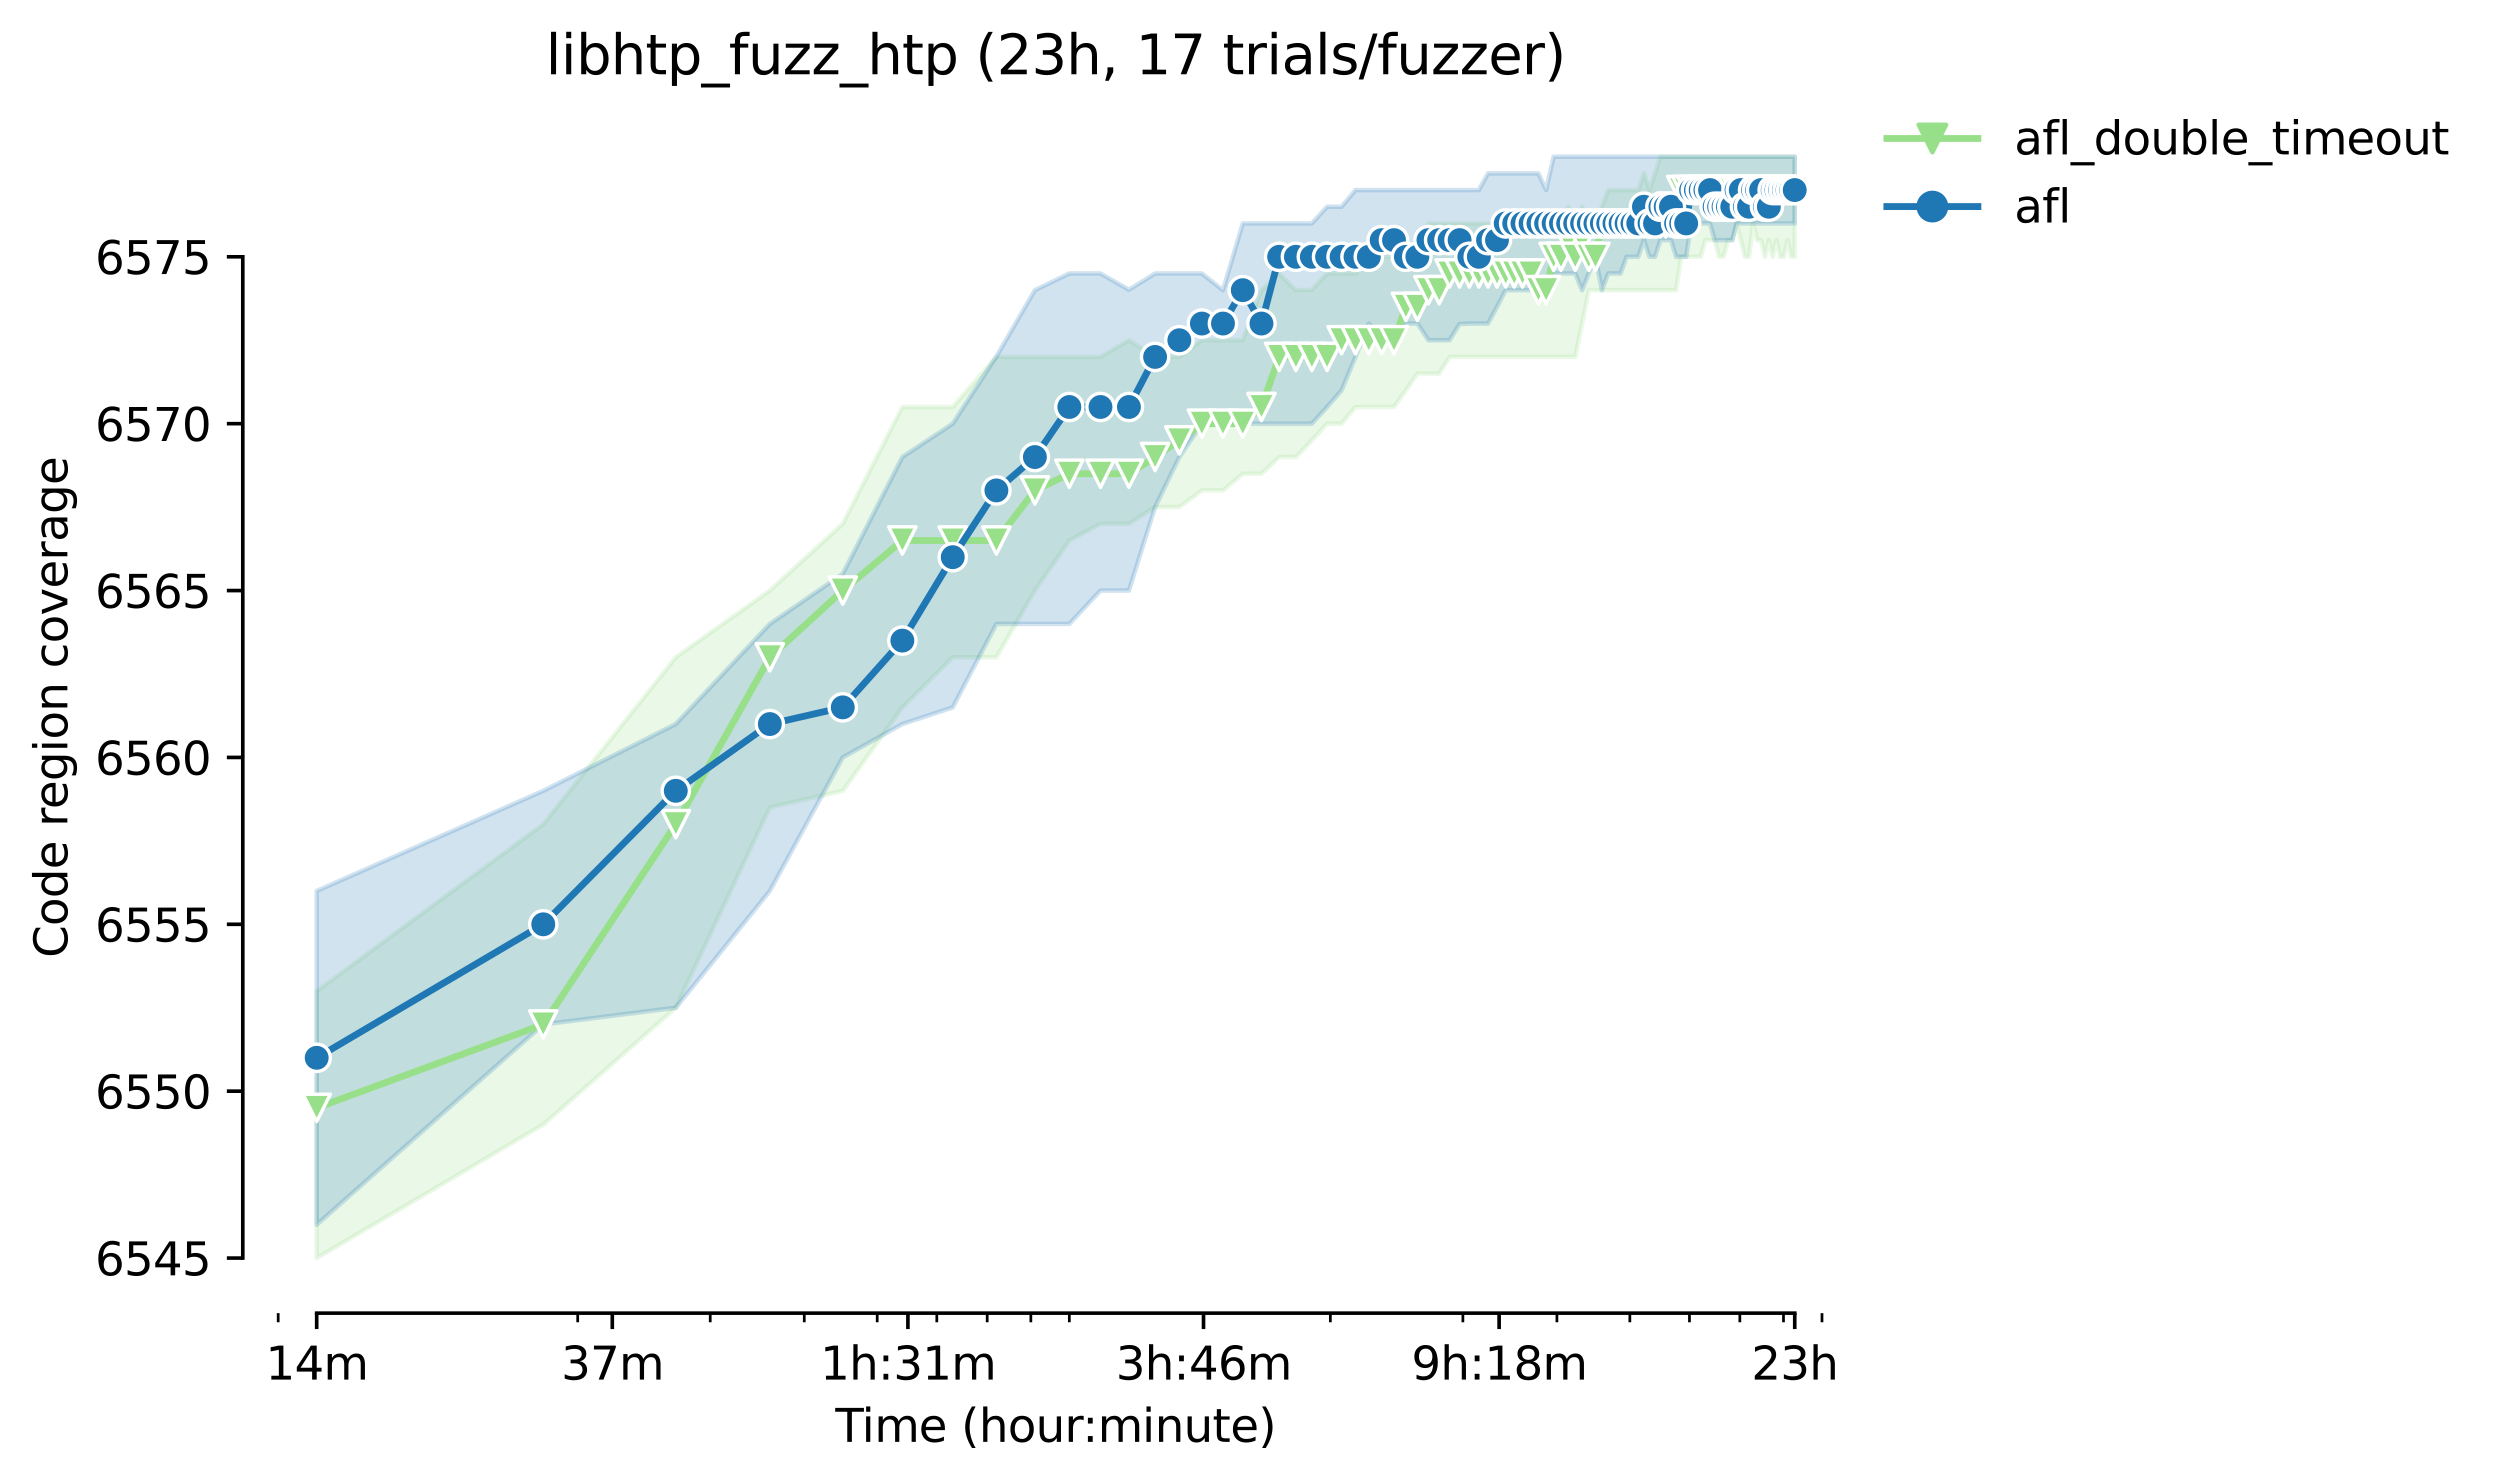 <?xml version="1.0" encoding="utf-8" standalone="no"?>
<!DOCTYPE svg PUBLIC "-//W3C//DTD SVG 1.1//EN"
  "http://www.w3.org/Graphics/SVG/1.1/DTD/svg11.dtd">
<svg height="325.986pt" version="1.1" viewBox="0 0 549.128 325.986" width="549.128pt" xmlns="http://www.w3.org/2000/svg" xmlns:xlink="http://www.w3.org/1999/xlink">
 <defs>
  <style type="text/css">*{stroke-linecap:butt;stroke-linejoin:round;}</style>
 </defs>
 <g id="figure_1">
  <g id="patch_1">
   <path d="M 0 325.986 
L 549.128 325.986 
L 549.128 0 
L 0 0 
z
" style="fill:#ffffff;"/>
  </g>
  <g id="axes_1">
   <g id="patch_2">
    <path d="M 53.328 288.43 
L 410.448 288.43 
L 410.448 22.318 
L 53.328 22.318 
z
" style="fill:#ffffff;"/>
   </g>
   <g id="PolyCollection_1">
    <defs>
     <path d="M 69.561 -108.3 
L 69.561 -49.652 
L 119.327 -78.976 
L 148.439 -104.634 
L 169.094 -148.62 
L 185.115 -152.285 
L 198.205 -170.612 
L 209.273 -181.609 
L 218.86 -181.609 
L 227.317 -196.27 
L 234.881 -207.267 
L 241.724 -210.932 
L 247.972 -210.932 
L 253.719 -214.598 
L 259.039 -214.598 
L 263.993 -218.263 
L 268.627 -218.263 
L 272.979 -221.929 
L 277.083 -221.929 
L 280.965 -225.594 
L 284.648 -225.594 
L 288.151 -229.26 
L 291.491 -232.925 
L 294.682 -232.925 
L 297.738 -236.59 
L 300.669 -236.59 
L 303.485 -236.59 
L 306.195 -236.59 
L 308.806 -240.256 
L 311.325 -243.921 
L 313.759 -243.921 
L 316.114 -243.921 
L 318.393 -247.587 
L 320.602 -247.587 
L 322.746 -247.587 
L 324.827 -247.587 
L 326.85 -247.587 
L 328.817 -247.587 
L 330.732 -247.587 
L 332.597 -247.587 
L 334.414 -247.587 
L 336.187 -247.587 
L 337.917 -247.587 
L 339.607 -247.587 
L 341.257 -247.587 
L 342.871 -247.587 
L 344.449 -247.587 
L 345.993 -247.587 
L 347.505 -254.918 
L 348.985 -262.249 
L 350.436 -262.249 
L 351.857 -262.249 
L 353.252 -262.249 
L 354.619 -262.249 
L 355.961 -262.249 
L 357.279 -262.249 
L 358.572 -262.249 
L 359.843 -262.249 
L 361.092 -262.249 
L 362.319 -262.249 
L 363.526 -262.249 
L 364.713 -262.249 
L 365.88 -262.249 
L 367.029 -262.249 
L 368.16 -262.249 
L 369.273 -269.58 
L 370.369 -269.58 
L 371.449 -269.58 
L 372.512 -269.58 
L 373.56 -269.58 
L 374.594 -273.245 
L 375.612 -273.245 
L 376.616 -273.245 
L 377.606 -269.58 
L 378.583 -269.58 
L 379.547 -273.245 
L 380.498 -273.245 
L 381.437 -276.91 
L 382.363 -273.245 
L 383.278 -269.58 
L 384.181 -269.58 
L 385.073 -276.819 
L 385.954 -273.245 
L 386.824 -273.245 
L 387.684 -269.58 
L 388.534 -273.245 
L 389.373 -269.58 
L 390.203 -273.245 
L 391.024 -269.58 
L 391.835 -269.58 
L 392.637 -273.245 
L 393.431 -269.58 
L 394.215 -269.58 
L 394.215 -291.572 
L 394.215 -291.572 
L 393.431 -291.572 
L 392.637 -291.572 
L 391.835 -291.572 
L 391.024 -291.572 
L 390.203 -291.572 
L 389.373 -291.572 
L 388.534 -291.572 
L 387.684 -291.572 
L 386.824 -291.572 
L 385.954 -291.572 
L 385.073 -291.572 
L 384.181 -291.572 
L 383.278 -291.572 
L 382.363 -291.572 
L 381.437 -291.572 
L 380.498 -291.572 
L 379.547 -291.572 
L 378.583 -291.572 
L 377.606 -291.572 
L 376.616 -291.572 
L 375.612 -291.572 
L 374.594 -291.572 
L 373.56 -291.572 
L 372.512 -291.572 
L 371.449 -291.572 
L 370.369 -291.572 
L 369.273 -291.572 
L 368.16 -291.572 
L 367.029 -291.572 
L 365.88 -291.572 
L 364.713 -291.572 
L 363.526 -287.907 
L 362.319 -284.241 
L 361.092 -287.907 
L 359.843 -284.241 
L 358.572 -284.241 
L 357.279 -284.241 
L 355.961 -284.241 
L 354.619 -284.241 
L 353.252 -284.241 
L 351.857 -280.576 
L 350.436 -276.91 
L 348.985 -276.91 
L 347.505 -280.576 
L 345.993 -276.91 
L 344.449 -280.576 
L 342.871 -276.91 
L 341.257 -276.91 
L 339.607 -276.91 
L 337.917 -276.91 
L 336.187 -276.91 
L 334.414 -276.91 
L 332.597 -276.91 
L 330.732 -276.91 
L 328.817 -276.91 
L 326.85 -276.91 
L 324.827 -276.91 
L 322.746 -276.91 
L 320.602 -276.91 
L 318.393 -276.91 
L 316.114 -276.91 
L 313.759 -276.91 
L 311.325 -273.245 
L 308.806 -269.58 
L 306.195 -269.58 
L 303.485 -269.58 
L 300.669 -269.58 
L 297.738 -265.914 
L 294.682 -265.914 
L 291.491 -265.914 
L 288.151 -262.34 
L 284.648 -262.249 
L 280.965 -265.914 
L 277.083 -262.249 
L 272.979 -251.252 
L 268.627 -251.252 
L 263.993 -251.252 
L 259.039 -247.587 
L 253.719 -247.587 
L 247.972 -251.252 
L 241.724 -247.587 
L 234.881 -247.587 
L 227.317 -247.587 
L 218.86 -247.587 
L 209.273 -236.59 
L 198.205 -236.59 
L 185.115 -210.932 
L 169.094 -196.27 
L 148.439 -181.609 
L 119.327 -144.954 
L 69.561 -108.3 
z
" id="m931363452e" style="stroke:#98df8a;stroke-opacity:0.2;"/>
    </defs>
    <g clip-path="url(#pdd8126baf7)">
     <use style="fill:#98df8a;fill-opacity:0.2;stroke:#98df8a;stroke-opacity:0.2;" x="0" xlink:href="#m931363452e" y="325.986"/>
    </g>
   </g>
   <g id="PolyCollection_2">
    <defs>
     <path d="M 69.561 -130.292 
L 69.561 -56.983 
L 119.327 -100.969 
L 148.439 -104.634 
L 169.094 -130.292 
L 185.115 -159.616 
L 198.205 -166.947 
L 209.273 -170.612 
L 218.86 -188.94 
L 227.317 -188.94 
L 234.881 -188.94 
L 241.724 -196.27 
L 247.972 -196.27 
L 253.719 -214.598 
L 259.039 -225.594 
L 263.993 -232.925 
L 268.627 -232.925 
L 272.979 -232.925 
L 277.083 -232.925 
L 280.965 -232.925 
L 284.648 -232.925 
L 288.151 -232.925 
L 291.491 -236.59 
L 294.682 -240.256 
L 297.738 -247.587 
L 300.669 -254.918 
L 303.485 -251.252 
L 306.195 -251.252 
L 308.806 -254.918 
L 311.325 -254.918 
L 313.759 -251.252 
L 316.114 -251.252 
L 318.393 -251.252 
L 320.602 -254.826 
L 322.746 -254.918 
L 324.827 -254.918 
L 326.85 -254.918 
L 328.817 -258.583 
L 330.732 -262.249 
L 332.597 -262.249 
L 334.414 -262.249 
L 336.187 -262.249 
L 337.917 -262.249 
L 339.607 -262.249 
L 341.257 -265.914 
L 342.871 -265.914 
L 344.449 -265.914 
L 345.993 -265.914 
L 347.505 -262.249 
L 348.985 -265.914 
L 350.436 -269.58 
L 351.857 -262.249 
L 353.252 -265.914 
L 354.619 -265.914 
L 355.961 -265.914 
L 357.279 -269.58 
L 358.572 -269.58 
L 359.843 -269.58 
L 361.092 -273.245 
L 362.319 -269.58 
L 363.526 -269.58 
L 364.713 -273.245 
L 365.88 -273.245 
L 367.029 -273.245 
L 368.16 -269.58 
L 369.273 -269.58 
L 370.369 -269.58 
L 371.449 -276.91 
L 372.512 -276.91 
L 373.56 -276.91 
L 374.594 -276.91 
L 375.612 -276.91 
L 376.616 -273.245 
L 377.606 -273.245 
L 378.583 -273.245 
L 379.547 -273.245 
L 380.498 -273.245 
L 381.437 -276.91 
L 382.363 -276.91 
L 383.278 -276.91 
L 384.181 -276.91 
L 385.073 -276.91 
L 385.954 -276.91 
L 386.824 -276.91 
L 387.684 -276.91 
L 388.534 -276.91 
L 389.373 -276.91 
L 390.203 -276.91 
L 391.024 -276.91 
L 391.835 -276.91 
L 392.637 -276.91 
L 393.431 -276.91 
L 394.215 -276.91 
L 394.215 -291.572 
L 394.215 -291.572 
L 393.431 -291.572 
L 392.637 -291.572 
L 391.835 -291.572 
L 391.024 -291.572 
L 390.203 -291.572 
L 389.373 -291.572 
L 388.534 -291.572 
L 387.684 -291.572 
L 386.824 -291.572 
L 385.954 -291.572 
L 385.073 -291.572 
L 384.181 -291.572 
L 383.278 -291.572 
L 382.363 -291.572 
L 381.437 -291.572 
L 380.498 -291.572 
L 379.547 -291.572 
L 378.583 -291.572 
L 377.606 -291.572 
L 376.616 -291.572 
L 375.612 -291.572 
L 374.594 -291.572 
L 373.56 -291.572 
L 372.512 -291.572 
L 371.449 -291.572 
L 370.369 -291.572 
L 369.273 -291.572 
L 368.16 -291.572 
L 367.029 -291.572 
L 365.88 -291.572 
L 364.713 -291.572 
L 363.526 -291.572 
L 362.319 -291.572 
L 361.092 -291.572 
L 359.843 -291.572 
L 358.572 -291.572 
L 357.279 -291.572 
L 355.961 -291.572 
L 354.619 -291.572 
L 353.252 -291.572 
L 351.857 -291.572 
L 350.436 -291.572 
L 348.985 -291.572 
L 347.505 -291.572 
L 345.993 -291.572 
L 344.449 -291.572 
L 342.871 -291.572 
L 341.257 -291.572 
L 339.607 -284.241 
L 337.917 -287.907 
L 336.187 -287.907 
L 334.414 -287.907 
L 332.597 -287.907 
L 330.732 -287.907 
L 328.817 -287.907 
L 326.85 -287.907 
L 324.827 -284.241 
L 322.746 -284.241 
L 320.602 -284.241 
L 318.393 -284.241 
L 316.114 -284.241 
L 313.759 -284.241 
L 311.325 -284.241 
L 308.806 -284.241 
L 306.195 -284.241 
L 303.485 -284.241 
L 300.669 -284.241 
L 297.738 -284.241 
L 294.682 -280.576 
L 291.491 -280.576 
L 288.151 -276.91 
L 284.648 -276.91 
L 280.965 -276.91 
L 277.083 -276.91 
L 272.979 -276.91 
L 268.627 -262.249 
L 263.993 -265.914 
L 259.039 -265.914 
L 253.719 -265.914 
L 247.972 -262.34 
L 241.724 -265.914 
L 234.881 -265.914 
L 227.317 -262.249 
L 218.86 -247.678 
L 209.273 -232.925 
L 198.205 -225.594 
L 185.115 -199.936 
L 169.094 -188.94 
L 148.439 -166.947 
L 119.327 -152.285 
L 69.561 -130.292 
z
" id="m3fbfff56f4" style="stroke:#1f77b4;stroke-opacity:0.2;"/>
    </defs>
    <g clip-path="url(#pdd8126baf7)">
     <use style="fill:#1f77b4;fill-opacity:0.2;stroke:#1f77b4;stroke-opacity:0.2;" x="0" xlink:href="#m3fbfff56f4" y="325.986"/>
    </g>
   </g>
   <g id="matplotlib.axis_1">
    <g id="xtick_1">
     <g id="line2d_1">
      <defs>
       <path d="M 0 0 
L 0 3.5 
" id="mc0e652a146" style="stroke:#000000;stroke-width:0.8;"/>
      </defs>
      <g>
       <use style="stroke:#000000;stroke-width:0.8;" x="69.561" xlink:href="#mc0e652a146" y="288.43"/>
      </g>
     </g>
     <g id="text_1">
      <!-- 14m -->
      <g transform="translate(58.328 303.029)scale(0.1 -0.1)">
       <defs>
        <path d="M 794 531 
L 1825 531 
L 1825 4091 
L 703 3866 
L 703 4441 
L 1819 4666 
L 2450 4666 
L 2450 531 
L 3481 531 
L 3481 0 
L 794 0 
L 794 531 
z
" id="DejaVuSans-31" transform="scale(0.016)"/>
        <path d="M 2419 4116 
L 825 1625 
L 2419 1625 
L 2419 4116 
z
M 2253 4666 
L 3047 4666 
L 3047 1625 
L 3713 1625 
L 3713 1100 
L 3047 1100 
L 3047 0 
L 2419 0 
L 2419 1100 
L 313 1100 
L 313 1709 
L 2253 4666 
z
" id="DejaVuSans-34" transform="scale(0.016)"/>
        <path d="M 3328 2828 
Q 3544 3216 3844 3400 
Q 4144 3584 4550 3584 
Q 5097 3584 5394 3201 
Q 5691 2819 5691 2113 
L 5691 0 
L 5113 0 
L 5113 2094 
Q 5113 2597 4934 2840 
Q 4756 3084 4391 3084 
Q 3944 3084 3684 2787 
Q 3425 2491 3425 1978 
L 3425 0 
L 2847 0 
L 2847 2094 
Q 2847 2600 2669 2842 
Q 2491 3084 2119 3084 
Q 1678 3084 1418 2786 
Q 1159 2488 1159 1978 
L 1159 0 
L 581 0 
L 581 3500 
L 1159 3500 
L 1159 2956 
Q 1356 3278 1631 3431 
Q 1906 3584 2284 3584 
Q 2666 3584 2933 3390 
Q 3200 3197 3328 2828 
z
" id="DejaVuSans-6d" transform="scale(0.016)"/>
       </defs>
       <use xlink:href="#DejaVuSans-31"/>
       <use x="63.623" xlink:href="#DejaVuSans-34"/>
       <use x="127.246" xlink:href="#DejaVuSans-6d"/>
      </g>
     </g>
    </g>
    <g id="xtick_2">
     <g id="line2d_2">
      <g>
       <use style="stroke:#000000;stroke-width:0.8;" x="134.492" xlink:href="#mc0e652a146" y="288.43"/>
      </g>
     </g>
     <g id="text_2">
      <!-- 37m -->
      <g transform="translate(123.259 303.029)scale(0.1 -0.1)">
       <defs>
        <path d="M 2597 2516 
Q 3050 2419 3304 2112 
Q 3559 1806 3559 1356 
Q 3559 666 3084 287 
Q 2609 -91 1734 -91 
Q 1441 -91 1130 -33 
Q 819 25 488 141 
L 488 750 
Q 750 597 1062 519 
Q 1375 441 1716 441 
Q 2309 441 2620 675 
Q 2931 909 2931 1356 
Q 2931 1769 2642 2001 
Q 2353 2234 1838 2234 
L 1294 2234 
L 1294 2753 
L 1863 2753 
Q 2328 2753 2575 2939 
Q 2822 3125 2822 3475 
Q 2822 3834 2567 4026 
Q 2313 4219 1838 4219 
Q 1578 4219 1281 4162 
Q 984 4106 628 3988 
L 628 4550 
Q 988 4650 1302 4700 
Q 1616 4750 1894 4750 
Q 2613 4750 3031 4423 
Q 3450 4097 3450 3541 
Q 3450 3153 3228 2886 
Q 3006 2619 2597 2516 
z
" id="DejaVuSans-33" transform="scale(0.016)"/>
        <path d="M 525 4666 
L 3525 4666 
L 3525 4397 
L 1831 0 
L 1172 0 
L 2766 4134 
L 525 4134 
L 525 4666 
z
" id="DejaVuSans-37" transform="scale(0.016)"/>
       </defs>
       <use xlink:href="#DejaVuSans-33"/>
       <use x="63.623" xlink:href="#DejaVuSans-37"/>
       <use x="127.246" xlink:href="#DejaVuSans-6d"/>
      </g>
     </g>
    </g>
    <g id="xtick_3">
     <g id="line2d_3">
      <g>
       <use style="stroke:#000000;stroke-width:0.8;" x="199.423" xlink:href="#mc0e652a146" y="288.43"/>
      </g>
     </g>
     <g id="text_3">
      <!-- 1h:31m -->
      <g transform="translate(180.156 303.029)scale(0.1 -0.1)">
       <defs>
        <path d="M 3513 2113 
L 3513 0 
L 2938 0 
L 2938 2094 
Q 2938 2591 2744 2837 
Q 2550 3084 2163 3084 
Q 1697 3084 1428 2787 
Q 1159 2491 1159 1978 
L 1159 0 
L 581 0 
L 581 4863 
L 1159 4863 
L 1159 2956 
Q 1366 3272 1645 3428 
Q 1925 3584 2291 3584 
Q 2894 3584 3203 3211 
Q 3513 2838 3513 2113 
z
" id="DejaVuSans-68" transform="scale(0.016)"/>
        <path d="M 750 794 
L 1409 794 
L 1409 0 
L 750 0 
L 750 794 
z
M 750 3309 
L 1409 3309 
L 1409 2516 
L 750 2516 
L 750 3309 
z
" id="DejaVuSans-3a" transform="scale(0.016)"/>
       </defs>
       <use xlink:href="#DejaVuSans-31"/>
       <use x="63.623" xlink:href="#DejaVuSans-68"/>
       <use x="127.002" xlink:href="#DejaVuSans-3a"/>
       <use x="160.693" xlink:href="#DejaVuSans-33"/>
       <use x="224.316" xlink:href="#DejaVuSans-31"/>
       <use x="287.939" xlink:href="#DejaVuSans-6d"/>
      </g>
     </g>
    </g>
    <g id="xtick_4">
     <g id="line2d_4">
      <g>
       <use style="stroke:#000000;stroke-width:0.8;" x="264.354" xlink:href="#mc0e652a146" y="288.43"/>
      </g>
     </g>
     <g id="text_4">
      <!-- 3h:46m -->
      <g transform="translate(245.087 303.029)scale(0.1 -0.1)">
       <defs>
        <path d="M 2113 2584 
Q 1688 2584 1439 2293 
Q 1191 2003 1191 1497 
Q 1191 994 1439 701 
Q 1688 409 2113 409 
Q 2538 409 2786 701 
Q 3034 994 3034 1497 
Q 3034 2003 2786 2293 
Q 2538 2584 2113 2584 
z
M 3366 4563 
L 3366 3988 
Q 3128 4100 2886 4159 
Q 2644 4219 2406 4219 
Q 1781 4219 1451 3797 
Q 1122 3375 1075 2522 
Q 1259 2794 1537 2939 
Q 1816 3084 2150 3084 
Q 2853 3084 3261 2657 
Q 3669 2231 3669 1497 
Q 3669 778 3244 343 
Q 2819 -91 2113 -91 
Q 1303 -91 875 529 
Q 447 1150 447 2328 
Q 447 3434 972 4092 
Q 1497 4750 2381 4750 
Q 2619 4750 2861 4703 
Q 3103 4656 3366 4563 
z
" id="DejaVuSans-36" transform="scale(0.016)"/>
       </defs>
       <use xlink:href="#DejaVuSans-33"/>
       <use x="63.623" xlink:href="#DejaVuSans-68"/>
       <use x="127.002" xlink:href="#DejaVuSans-3a"/>
       <use x="160.693" xlink:href="#DejaVuSans-34"/>
       <use x="224.316" xlink:href="#DejaVuSans-36"/>
       <use x="287.939" xlink:href="#DejaVuSans-6d"/>
      </g>
     </g>
    </g>
    <g id="xtick_5">
     <g id="line2d_5">
      <g>
       <use style="stroke:#000000;stroke-width:0.8;" x="329.285" xlink:href="#mc0e652a146" y="288.43"/>
      </g>
     </g>
     <g id="text_5">
      <!-- 9h:18m -->
      <g transform="translate(310.018 303.029)scale(0.1 -0.1)">
       <defs>
        <path d="M 703 97 
L 703 672 
Q 941 559 1184 500 
Q 1428 441 1663 441 
Q 2288 441 2617 861 
Q 2947 1281 2994 2138 
Q 2813 1869 2534 1725 
Q 2256 1581 1919 1581 
Q 1219 1581 811 2004 
Q 403 2428 403 3163 
Q 403 3881 828 4315 
Q 1253 4750 1959 4750 
Q 2769 4750 3195 4129 
Q 3622 3509 3622 2328 
Q 3622 1225 3098 567 
Q 2575 -91 1691 -91 
Q 1453 -91 1209 -44 
Q 966 3 703 97 
z
M 1959 2075 
Q 2384 2075 2632 2365 
Q 2881 2656 2881 3163 
Q 2881 3666 2632 3958 
Q 2384 4250 1959 4250 
Q 1534 4250 1286 3958 
Q 1038 3666 1038 3163 
Q 1038 2656 1286 2365 
Q 1534 2075 1959 2075 
z
" id="DejaVuSans-39" transform="scale(0.016)"/>
        <path d="M 2034 2216 
Q 1584 2216 1326 1975 
Q 1069 1734 1069 1313 
Q 1069 891 1326 650 
Q 1584 409 2034 409 
Q 2484 409 2743 651 
Q 3003 894 3003 1313 
Q 3003 1734 2745 1975 
Q 2488 2216 2034 2216 
z
M 1403 2484 
Q 997 2584 770 2862 
Q 544 3141 544 3541 
Q 544 4100 942 4425 
Q 1341 4750 2034 4750 
Q 2731 4750 3128 4425 
Q 3525 4100 3525 3541 
Q 3525 3141 3298 2862 
Q 3072 2584 2669 2484 
Q 3125 2378 3379 2068 
Q 3634 1759 3634 1313 
Q 3634 634 3220 271 
Q 2806 -91 2034 -91 
Q 1263 -91 848 271 
Q 434 634 434 1313 
Q 434 1759 690 2068 
Q 947 2378 1403 2484 
z
M 1172 3481 
Q 1172 3119 1398 2916 
Q 1625 2713 2034 2713 
Q 2441 2713 2670 2916 
Q 2900 3119 2900 3481 
Q 2900 3844 2670 4047 
Q 2441 4250 2034 4250 
Q 1625 4250 1398 4047 
Q 1172 3844 1172 3481 
z
" id="DejaVuSans-38" transform="scale(0.016)"/>
       </defs>
       <use xlink:href="#DejaVuSans-39"/>
       <use x="63.623" xlink:href="#DejaVuSans-68"/>
       <use x="127.002" xlink:href="#DejaVuSans-3a"/>
       <use x="160.693" xlink:href="#DejaVuSans-31"/>
       <use x="224.316" xlink:href="#DejaVuSans-38"/>
       <use x="287.939" xlink:href="#DejaVuSans-6d"/>
      </g>
     </g>
    </g>
    <g id="xtick_6">
     <g id="line2d_6">
      <g>
       <use style="stroke:#000000;stroke-width:0.8;" x="394.216" xlink:href="#mc0e652a146" y="288.43"/>
      </g>
     </g>
     <g id="text_6">
      <!-- 23h -->
      <g transform="translate(384.685 303.029)scale(0.1 -0.1)">
       <defs>
        <path d="M 1228 531 
L 3431 531 
L 3431 0 
L 469 0 
L 469 531 
Q 828 903 1448 1529 
Q 2069 2156 2228 2338 
Q 2531 2678 2651 2914 
Q 2772 3150 2772 3378 
Q 2772 3750 2511 3984 
Q 2250 4219 1831 4219 
Q 1534 4219 1204 4116 
Q 875 4013 500 3803 
L 500 4441 
Q 881 4594 1212 4672 
Q 1544 4750 1819 4750 
Q 2544 4750 2975 4387 
Q 3406 4025 3406 3419 
Q 3406 3131 3298 2873 
Q 3191 2616 2906 2266 
Q 2828 2175 2409 1742 
Q 1991 1309 1228 531 
z
" id="DejaVuSans-32" transform="scale(0.016)"/>
       </defs>
       <use xlink:href="#DejaVuSans-32"/>
       <use x="63.623" xlink:href="#DejaVuSans-33"/>
       <use x="127.246" xlink:href="#DejaVuSans-68"/>
      </g>
     </g>
    </g>
    <g id="xtick_7">
     <g id="line2d_7">
      <defs>
       <path d="M 0 0 
L 0 2 
" id="m55bf911fee" style="stroke:#000000;stroke-width:0.6;"/>
      </defs>
      <g>
       <use style="stroke:#000000;stroke-width:0.6;" x="61.104" xlink:href="#m55bf911fee" y="288.43"/>
      </g>
     </g>
    </g>
    <g id="xtick_8">
     <g id="line2d_8">
      <g>
       <use style="stroke:#000000;stroke-width:0.6;" x="126.892" xlink:href="#m55bf911fee" y="288.43"/>
      </g>
     </g>
    </g>
    <g id="xtick_9">
     <g id="line2d_9">
      <g>
       <use style="stroke:#000000;stroke-width:0.6;" x="156.003" xlink:href="#m55bf911fee" y="288.43"/>
      </g>
     </g>
    </g>
    <g id="xtick_10">
     <g id="line2d_10">
      <g>
       <use style="stroke:#000000;stroke-width:0.6;" x="176.658" xlink:href="#m55bf911fee" y="288.43"/>
      </g>
     </g>
    </g>
    <g id="xtick_11">
     <g id="line2d_11">
      <g>
       <use style="stroke:#000000;stroke-width:0.6;" x="192.68" xlink:href="#m55bf911fee" y="288.43"/>
      </g>
     </g>
    </g>
    <g id="xtick_12">
     <g id="line2d_12">
      <g>
       <use style="stroke:#000000;stroke-width:0.6;" x="205.77" xlink:href="#m55bf911fee" y="288.43"/>
      </g>
     </g>
    </g>
    <g id="xtick_13">
     <g id="line2d_13">
      <g>
       <use style="stroke:#000000;stroke-width:0.6;" x="216.838" xlink:href="#m55bf911fee" y="288.43"/>
      </g>
     </g>
    </g>
    <g id="xtick_14">
     <g id="line2d_14">
      <g>
       <use style="stroke:#000000;stroke-width:0.6;" x="226.425" xlink:href="#m55bf911fee" y="288.43"/>
      </g>
     </g>
    </g>
    <g id="xtick_15">
     <g id="line2d_15">
      <g>
       <use style="stroke:#000000;stroke-width:0.6;" x="234.881" xlink:href="#m55bf911fee" y="288.43"/>
      </g>
     </g>
    </g>
    <g id="xtick_16">
     <g id="line2d_16">
      <g>
       <use style="stroke:#000000;stroke-width:0.6;" x="292.213" xlink:href="#m55bf911fee" y="288.43"/>
      </g>
     </g>
    </g>
    <g id="xtick_17">
     <g id="line2d_17">
      <g>
       <use style="stroke:#000000;stroke-width:0.6;" x="321.324" xlink:href="#m55bf911fee" y="288.43"/>
      </g>
     </g>
    </g>
    <g id="xtick_18">
     <g id="line2d_18">
      <g>
       <use style="stroke:#000000;stroke-width:0.6;" x="341.979" xlink:href="#m55bf911fee" y="288.43"/>
      </g>
     </g>
    </g>
    <g id="xtick_19">
     <g id="line2d_19">
      <g>
       <use style="stroke:#000000;stroke-width:0.6;" x="358" xlink:href="#m55bf911fee" y="288.43"/>
      </g>
     </g>
    </g>
    <g id="xtick_20">
     <g id="line2d_20">
      <g>
       <use style="stroke:#000000;stroke-width:0.6;" x="371.091" xlink:href="#m55bf911fee" y="288.43"/>
      </g>
     </g>
    </g>
    <g id="xtick_21">
     <g id="line2d_21">
      <g>
       <use style="stroke:#000000;stroke-width:0.6;" x="382.158" xlink:href="#m55bf911fee" y="288.43"/>
      </g>
     </g>
    </g>
    <g id="xtick_22">
     <g id="line2d_22">
      <g>
       <use style="stroke:#000000;stroke-width:0.6;" x="391.745" xlink:href="#m55bf911fee" y="288.43"/>
      </g>
     </g>
    </g>
    <g id="xtick_23">
     <g id="line2d_23">
      <g>
       <use style="stroke:#000000;stroke-width:0.6;" x="400.202" xlink:href="#m55bf911fee" y="288.43"/>
      </g>
     </g>
    </g>
    <g id="text_7">
     <!-- Time (hour:minute) -->
     <g transform="translate(183.481 316.707)scale(0.1 -0.1)">
      <defs>
       <path d="M -19 4666 
L 3928 4666 
L 3928 4134 
L 2272 4134 
L 2272 0 
L 1638 0 
L 1638 4134 
L -19 4134 
L -19 4666 
z
" id="DejaVuSans-54" transform="scale(0.016)"/>
       <path d="M 603 3500 
L 1178 3500 
L 1178 0 
L 603 0 
L 603 3500 
z
M 603 4863 
L 1178 4863 
L 1178 4134 
L 603 4134 
L 603 4863 
z
" id="DejaVuSans-69" transform="scale(0.016)"/>
       <path d="M 3597 1894 
L 3597 1613 
L 953 1613 
Q 991 1019 1311 708 
Q 1631 397 2203 397 
Q 2534 397 2845 478 
Q 3156 559 3463 722 
L 3463 178 
Q 3153 47 2828 -22 
Q 2503 -91 2169 -91 
Q 1331 -91 842 396 
Q 353 884 353 1716 
Q 353 2575 817 3079 
Q 1281 3584 2069 3584 
Q 2775 3584 3186 3129 
Q 3597 2675 3597 1894 
z
M 3022 2063 
Q 3016 2534 2758 2815 
Q 2500 3097 2075 3097 
Q 1594 3097 1305 2825 
Q 1016 2553 972 2059 
L 3022 2063 
z
" id="DejaVuSans-65" transform="scale(0.016)"/>
       <path id="DejaVuSans-20" transform="scale(0.016)"/>
       <path d="M 1984 4856 
Q 1566 4138 1362 3434 
Q 1159 2731 1159 2009 
Q 1159 1288 1364 580 
Q 1569 -128 1984 -844 
L 1484 -844 
Q 1016 -109 783 600 
Q 550 1309 550 2009 
Q 550 2706 781 3412 
Q 1013 4119 1484 4856 
L 1984 4856 
z
" id="DejaVuSans-28" transform="scale(0.016)"/>
       <path d="M 1959 3097 
Q 1497 3097 1228 2736 
Q 959 2375 959 1747 
Q 959 1119 1226 758 
Q 1494 397 1959 397 
Q 2419 397 2687 759 
Q 2956 1122 2956 1747 
Q 2956 2369 2687 2733 
Q 2419 3097 1959 3097 
z
M 1959 3584 
Q 2709 3584 3137 3096 
Q 3566 2609 3566 1747 
Q 3566 888 3137 398 
Q 2709 -91 1959 -91 
Q 1206 -91 779 398 
Q 353 888 353 1747 
Q 353 2609 779 3096 
Q 1206 3584 1959 3584 
z
" id="DejaVuSans-6f" transform="scale(0.016)"/>
       <path d="M 544 1381 
L 544 3500 
L 1119 3500 
L 1119 1403 
Q 1119 906 1312 657 
Q 1506 409 1894 409 
Q 2359 409 2629 706 
Q 2900 1003 2900 1516 
L 2900 3500 
L 3475 3500 
L 3475 0 
L 2900 0 
L 2900 538 
Q 2691 219 2414 64 
Q 2138 -91 1772 -91 
Q 1169 -91 856 284 
Q 544 659 544 1381 
z
M 1991 3584 
L 1991 3584 
z
" id="DejaVuSans-75" transform="scale(0.016)"/>
       <path d="M 2631 2963 
Q 2534 3019 2420 3045 
Q 2306 3072 2169 3072 
Q 1681 3072 1420 2755 
Q 1159 2438 1159 1844 
L 1159 0 
L 581 0 
L 581 3500 
L 1159 3500 
L 1159 2956 
Q 1341 3275 1631 3429 
Q 1922 3584 2338 3584 
Q 2397 3584 2469 3576 
Q 2541 3569 2628 3553 
L 2631 2963 
z
" id="DejaVuSans-72" transform="scale(0.016)"/>
       <path d="M 3513 2113 
L 3513 0 
L 2938 0 
L 2938 2094 
Q 2938 2591 2744 2837 
Q 2550 3084 2163 3084 
Q 1697 3084 1428 2787 
Q 1159 2491 1159 1978 
L 1159 0 
L 581 0 
L 581 3500 
L 1159 3500 
L 1159 2956 
Q 1366 3272 1645 3428 
Q 1925 3584 2291 3584 
Q 2894 3584 3203 3211 
Q 3513 2838 3513 2113 
z
" id="DejaVuSans-6e" transform="scale(0.016)"/>
       <path d="M 1172 4494 
L 1172 3500 
L 2356 3500 
L 2356 3053 
L 1172 3053 
L 1172 1153 
Q 1172 725 1289 603 
Q 1406 481 1766 481 
L 2356 481 
L 2356 0 
L 1766 0 
Q 1100 0 847 248 
Q 594 497 594 1153 
L 594 3053 
L 172 3053 
L 172 3500 
L 594 3500 
L 594 4494 
L 1172 4494 
z
" id="DejaVuSans-74" transform="scale(0.016)"/>
       <path d="M 513 4856 
L 1013 4856 
Q 1481 4119 1714 3412 
Q 1947 2706 1947 2009 
Q 1947 1309 1714 600 
Q 1481 -109 1013 -844 
L 513 -844 
Q 928 -128 1133 580 
Q 1338 1288 1338 2009 
Q 1338 2731 1133 3434 
Q 928 4138 513 4856 
z
" id="DejaVuSans-29" transform="scale(0.016)"/>
      </defs>
      <use xlink:href="#DejaVuSans-54"/>
      <use x="57.959" xlink:href="#DejaVuSans-69"/>
      <use x="85.742" xlink:href="#DejaVuSans-6d"/>
      <use x="183.154" xlink:href="#DejaVuSans-65"/>
      <use x="244.678" xlink:href="#DejaVuSans-20"/>
      <use x="276.465" xlink:href="#DejaVuSans-28"/>
      <use x="315.479" xlink:href="#DejaVuSans-68"/>
      <use x="378.857" xlink:href="#DejaVuSans-6f"/>
      <use x="440.039" xlink:href="#DejaVuSans-75"/>
      <use x="503.418" xlink:href="#DejaVuSans-72"/>
      <use x="542.781" xlink:href="#DejaVuSans-3a"/>
      <use x="576.473" xlink:href="#DejaVuSans-6d"/>
      <use x="673.885" xlink:href="#DejaVuSans-69"/>
      <use x="701.668" xlink:href="#DejaVuSans-6e"/>
      <use x="765.047" xlink:href="#DejaVuSans-75"/>
      <use x="828.426" xlink:href="#DejaVuSans-74"/>
      <use x="867.635" xlink:href="#DejaVuSans-65"/>
      <use x="929.158" xlink:href="#DejaVuSans-29"/>
     </g>
    </g>
   </g>
   <g id="matplotlib.axis_2">
    <g id="ytick_1">
     <g id="line2d_24">
      <defs>
       <path d="M 0 0 
L -3.5 0 
" id="m124e5907e1" style="stroke:#000000;stroke-width:0.8;"/>
      </defs>
      <g>
       <use style="stroke:#000000;stroke-width:0.8;" x="53.328" xlink:href="#m124e5907e1" y="276.334"/>
      </g>
     </g>
     <g id="text_8">
      <!-- 6545 -->
      <g transform="translate(20.878 280.133)scale(0.1 -0.1)">
       <defs>
        <path d="M 691 4666 
L 3169 4666 
L 3169 4134 
L 1269 4134 
L 1269 2991 
Q 1406 3038 1543 3061 
Q 1681 3084 1819 3084 
Q 2600 3084 3056 2656 
Q 3513 2228 3513 1497 
Q 3513 744 3044 326 
Q 2575 -91 1722 -91 
Q 1428 -91 1123 -41 
Q 819 9 494 109 
L 494 744 
Q 775 591 1075 516 
Q 1375 441 1709 441 
Q 2250 441 2565 725 
Q 2881 1009 2881 1497 
Q 2881 1984 2565 2268 
Q 2250 2553 1709 2553 
Q 1456 2553 1204 2497 
Q 953 2441 691 2322 
L 691 4666 
z
" id="DejaVuSans-35" transform="scale(0.016)"/>
       </defs>
       <use xlink:href="#DejaVuSans-36"/>
       <use x="63.623" xlink:href="#DejaVuSans-35"/>
       <use x="127.246" xlink:href="#DejaVuSans-34"/>
       <use x="190.869" xlink:href="#DejaVuSans-35"/>
      </g>
     </g>
    </g>
    <g id="ytick_2">
     <g id="line2d_25">
      <g>
       <use style="stroke:#000000;stroke-width:0.8;" x="53.328" xlink:href="#m124e5907e1" y="239.68"/>
      </g>
     </g>
     <g id="text_9">
      <!-- 6550 -->
      <g transform="translate(20.878 243.479)scale(0.1 -0.1)">
       <defs>
        <path d="M 2034 4250 
Q 1547 4250 1301 3770 
Q 1056 3291 1056 2328 
Q 1056 1369 1301 889 
Q 1547 409 2034 409 
Q 2525 409 2770 889 
Q 3016 1369 3016 2328 
Q 3016 3291 2770 3770 
Q 2525 4250 2034 4250 
z
M 2034 4750 
Q 2819 4750 3233 4129 
Q 3647 3509 3647 2328 
Q 3647 1150 3233 529 
Q 2819 -91 2034 -91 
Q 1250 -91 836 529 
Q 422 1150 422 2328 
Q 422 3509 836 4129 
Q 1250 4750 2034 4750 
z
" id="DejaVuSans-30" transform="scale(0.016)"/>
       </defs>
       <use xlink:href="#DejaVuSans-36"/>
       <use x="63.623" xlink:href="#DejaVuSans-35"/>
       <use x="127.246" xlink:href="#DejaVuSans-35"/>
       <use x="190.869" xlink:href="#DejaVuSans-30"/>
      </g>
     </g>
    </g>
    <g id="ytick_3">
     <g id="line2d_26">
      <g>
       <use style="stroke:#000000;stroke-width:0.8;" x="53.328" xlink:href="#m124e5907e1" y="203.025"/>
      </g>
     </g>
     <g id="text_10">
      <!-- 6555 -->
      <g transform="translate(20.878 206.824)scale(0.1 -0.1)">
       <use xlink:href="#DejaVuSans-36"/>
       <use x="63.623" xlink:href="#DejaVuSans-35"/>
       <use x="127.246" xlink:href="#DejaVuSans-35"/>
       <use x="190.869" xlink:href="#DejaVuSans-35"/>
      </g>
     </g>
    </g>
    <g id="ytick_4">
     <g id="line2d_27">
      <g>
       <use style="stroke:#000000;stroke-width:0.8;" x="53.328" xlink:href="#m124e5907e1" y="166.37"/>
      </g>
     </g>
     <g id="text_11">
      <!-- 6560 -->
      <g transform="translate(20.878 170.17)scale(0.1 -0.1)">
       <use xlink:href="#DejaVuSans-36"/>
       <use x="63.623" xlink:href="#DejaVuSans-35"/>
       <use x="127.246" xlink:href="#DejaVuSans-36"/>
       <use x="190.869" xlink:href="#DejaVuSans-30"/>
      </g>
     </g>
    </g>
    <g id="ytick_5">
     <g id="line2d_28">
      <g>
       <use style="stroke:#000000;stroke-width:0.8;" x="53.328" xlink:href="#m124e5907e1" y="129.716"/>
      </g>
     </g>
     <g id="text_12">
      <!-- 6565 -->
      <g transform="translate(20.878 133.515)scale(0.1 -0.1)">
       <use xlink:href="#DejaVuSans-36"/>
       <use x="63.623" xlink:href="#DejaVuSans-35"/>
       <use x="127.246" xlink:href="#DejaVuSans-36"/>
       <use x="190.869" xlink:href="#DejaVuSans-35"/>
      </g>
     </g>
    </g>
    <g id="ytick_6">
     <g id="line2d_29">
      <g>
       <use style="stroke:#000000;stroke-width:0.8;" x="53.328" xlink:href="#m124e5907e1" y="93.061"/>
      </g>
     </g>
     <g id="text_13">
      <!-- 6570 -->
      <g transform="translate(20.878 96.861)scale(0.1 -0.1)">
       <use xlink:href="#DejaVuSans-36"/>
       <use x="63.623" xlink:href="#DejaVuSans-35"/>
       <use x="127.246" xlink:href="#DejaVuSans-37"/>
       <use x="190.869" xlink:href="#DejaVuSans-30"/>
      </g>
     </g>
    </g>
    <g id="ytick_7">
     <g id="line2d_30">
      <g>
       <use style="stroke:#000000;stroke-width:0.8;" x="53.328" xlink:href="#m124e5907e1" y="56.407"/>
      </g>
     </g>
     <g id="text_14">
      <!-- 6575 -->
      <g transform="translate(20.878 60.206)scale(0.1 -0.1)">
       <use xlink:href="#DejaVuSans-36"/>
       <use x="63.623" xlink:href="#DejaVuSans-35"/>
       <use x="127.246" xlink:href="#DejaVuSans-37"/>
       <use x="190.869" xlink:href="#DejaVuSans-35"/>
      </g>
     </g>
    </g>
    <g id="text_15">
     <!-- Code region coverage -->
     <g transform="translate(14.798 210.38)rotate(-90)scale(0.1 -0.1)">
      <defs>
       <path d="M 4122 4306 
L 4122 3641 
Q 3803 3938 3442 4084 
Q 3081 4231 2675 4231 
Q 1875 4231 1450 3742 
Q 1025 3253 1025 2328 
Q 1025 1406 1450 917 
Q 1875 428 2675 428 
Q 3081 428 3442 575 
Q 3803 722 4122 1019 
L 4122 359 
Q 3791 134 3420 21 
Q 3050 -91 2638 -91 
Q 1578 -91 968 557 
Q 359 1206 359 2328 
Q 359 3453 968 4101 
Q 1578 4750 2638 4750 
Q 3056 4750 3426 4639 
Q 3797 4528 4122 4306 
z
" id="DejaVuSans-43" transform="scale(0.016)"/>
       <path d="M 2906 2969 
L 2906 4863 
L 3481 4863 
L 3481 0 
L 2906 0 
L 2906 525 
Q 2725 213 2448 61 
Q 2172 -91 1784 -91 
Q 1150 -91 751 415 
Q 353 922 353 1747 
Q 353 2572 751 3078 
Q 1150 3584 1784 3584 
Q 2172 3584 2448 3432 
Q 2725 3281 2906 2969 
z
M 947 1747 
Q 947 1113 1208 752 
Q 1469 391 1925 391 
Q 2381 391 2643 752 
Q 2906 1113 2906 1747 
Q 2906 2381 2643 2742 
Q 2381 3103 1925 3103 
Q 1469 3103 1208 2742 
Q 947 2381 947 1747 
z
" id="DejaVuSans-64" transform="scale(0.016)"/>
       <path d="M 2906 1791 
Q 2906 2416 2648 2759 
Q 2391 3103 1925 3103 
Q 1463 3103 1205 2759 
Q 947 2416 947 1791 
Q 947 1169 1205 825 
Q 1463 481 1925 481 
Q 2391 481 2648 825 
Q 2906 1169 2906 1791 
z
M 3481 434 
Q 3481 -459 3084 -895 
Q 2688 -1331 1869 -1331 
Q 1566 -1331 1297 -1286 
Q 1028 -1241 775 -1147 
L 775 -588 
Q 1028 -725 1275 -790 
Q 1522 -856 1778 -856 
Q 2344 -856 2625 -561 
Q 2906 -266 2906 331 
L 2906 616 
Q 2728 306 2450 153 
Q 2172 0 1784 0 
Q 1141 0 747 490 
Q 353 981 353 1791 
Q 353 2603 747 3093 
Q 1141 3584 1784 3584 
Q 2172 3584 2450 3431 
Q 2728 3278 2906 2969 
L 2906 3500 
L 3481 3500 
L 3481 434 
z
" id="DejaVuSans-67" transform="scale(0.016)"/>
       <path d="M 3122 3366 
L 3122 2828 
Q 2878 2963 2633 3030 
Q 2388 3097 2138 3097 
Q 1578 3097 1268 2742 
Q 959 2388 959 1747 
Q 959 1106 1268 751 
Q 1578 397 2138 397 
Q 2388 397 2633 464 
Q 2878 531 3122 666 
L 3122 134 
Q 2881 22 2623 -34 
Q 2366 -91 2075 -91 
Q 1284 -91 818 406 
Q 353 903 353 1747 
Q 353 2603 823 3093 
Q 1294 3584 2113 3584 
Q 2378 3584 2631 3529 
Q 2884 3475 3122 3366 
z
" id="DejaVuSans-63" transform="scale(0.016)"/>
       <path d="M 191 3500 
L 800 3500 
L 1894 563 
L 2988 3500 
L 3597 3500 
L 2284 0 
L 1503 0 
L 191 3500 
z
" id="DejaVuSans-76" transform="scale(0.016)"/>
       <path d="M 2194 1759 
Q 1497 1759 1228 1600 
Q 959 1441 959 1056 
Q 959 750 1161 570 
Q 1363 391 1709 391 
Q 2188 391 2477 730 
Q 2766 1069 2766 1631 
L 2766 1759 
L 2194 1759 
z
M 3341 1997 
L 3341 0 
L 2766 0 
L 2766 531 
Q 2569 213 2275 61 
Q 1981 -91 1556 -91 
Q 1019 -91 701 211 
Q 384 513 384 1019 
Q 384 1609 779 1909 
Q 1175 2209 1959 2209 
L 2766 2209 
L 2766 2266 
Q 2766 2663 2505 2880 
Q 2244 3097 1772 3097 
Q 1472 3097 1187 3025 
Q 903 2953 641 2809 
L 641 3341 
Q 956 3463 1253 3523 
Q 1550 3584 1831 3584 
Q 2591 3584 2966 3190 
Q 3341 2797 3341 1997 
z
" id="DejaVuSans-61" transform="scale(0.016)"/>
      </defs>
      <use xlink:href="#DejaVuSans-43"/>
      <use x="69.824" xlink:href="#DejaVuSans-6f"/>
      <use x="131.006" xlink:href="#DejaVuSans-64"/>
      <use x="194.482" xlink:href="#DejaVuSans-65"/>
      <use x="256.006" xlink:href="#DejaVuSans-20"/>
      <use x="287.793" xlink:href="#DejaVuSans-72"/>
      <use x="326.656" xlink:href="#DejaVuSans-65"/>
      <use x="388.18" xlink:href="#DejaVuSans-67"/>
      <use x="451.656" xlink:href="#DejaVuSans-69"/>
      <use x="479.439" xlink:href="#DejaVuSans-6f"/>
      <use x="540.621" xlink:href="#DejaVuSans-6e"/>
      <use x="604" xlink:href="#DejaVuSans-20"/>
      <use x="635.787" xlink:href="#DejaVuSans-63"/>
      <use x="690.768" xlink:href="#DejaVuSans-6f"/>
      <use x="751.949" xlink:href="#DejaVuSans-76"/>
      <use x="811.129" xlink:href="#DejaVuSans-65"/>
      <use x="872.652" xlink:href="#DejaVuSans-72"/>
      <use x="913.766" xlink:href="#DejaVuSans-61"/>
      <use x="975.045" xlink:href="#DejaVuSans-67"/>
      <use x="1038.521" xlink:href="#DejaVuSans-65"/>
     </g>
    </g>
   </g>
   <g id="line2d_31">
    <path clip-path="url(#pdd8126baf7)" d="M 69.561 243.345 
L 119.327 225.018 
L 148.439 181.032 
L 169.094 144.378 
L 185.115 129.716 
L 198.205 118.72 
L 209.273 118.72 
L 218.86 118.72 
L 227.317 107.723 
L 234.881 104.058 
L 241.724 104.058 
L 247.972 104.058 
L 253.719 100.392 
L 259.039 96.727 
L 263.993 93.061 
L 268.627 93.061 
L 272.979 93.061 
L 277.083 89.396 
L 280.965 78.4 
L 284.648 78.4 
L 288.151 78.4 
L 291.491 78.4 
L 294.682 74.734 
L 297.738 74.734 
L 300.669 74.734 
L 303.485 74.734 
L 306.195 74.734 
L 308.806 67.403 
L 311.325 67.403 
L 313.759 63.738 
L 316.114 63.738 
L 318.393 60.072 
L 320.602 60.072 
L 322.746 60.072 
L 324.827 60.072 
L 326.85 60.072 
L 328.817 60.072 
L 330.732 60.072 
L 332.597 60.072 
L 334.414 60.072 
L 336.187 60.072 
L 337.917 63.738 
L 339.607 63.738 
L 341.257 56.407 
L 342.871 56.407 
L 344.449 52.741 
L 345.993 56.407 
L 347.505 52.741 
L 348.985 56.407 
L 350.436 56.407 
L 351.857 49.076 
L 353.252 49.076 
L 354.619 49.076 
L 355.961 49.076 
L 357.279 49.076 
L 358.572 49.076 
L 359.843 49.076 
L 361.092 49.076 
L 362.319 49.076 
L 363.526 49.076 
L 364.713 49.076 
L 365.88 49.076 
L 367.029 45.41 
L 368.16 49.076 
L 369.273 41.745 
L 370.369 41.745 
L 371.449 41.745 
L 372.512 41.745 
L 373.56 41.745 
L 374.594 41.745 
L 375.612 41.745 
L 376.616 41.745 
L 377.606 41.745 
L 378.583 41.745 
L 379.547 41.745 
L 380.498 41.745 
L 381.437 41.745 
L 382.363 41.745 
L 383.278 41.745 
L 384.181 41.745 
L 385.073 41.745 
L 385.954 41.745 
L 386.824 41.745 
L 387.684 41.745 
L 388.534 41.745 
L 389.373 41.745 
L 390.203 41.745 
L 391.024 41.745 
L 391.835 41.745 
L 392.637 41.745 
L 393.431 41.745 
L 394.215 41.745 
" style="fill:none;stroke:#98df8a;stroke-linecap:square;stroke-width:1.5;"/>
    <defs>
     <path d="M -0 3 
L 3 -3 
L -3 -3 
z
" id="m196c23fc92" style="stroke:#ffffff;stroke-linejoin:miter;stroke-width:0.75;"/>
    </defs>
    <g clip-path="url(#pdd8126baf7)">
     <use style="fill:#98df8a;stroke:#ffffff;stroke-linejoin:miter;stroke-width:0.75;" x="69.561" xlink:href="#m196c23fc92" y="243.345"/>
     <use style="fill:#98df8a;stroke:#ffffff;stroke-linejoin:miter;stroke-width:0.75;" x="119.327" xlink:href="#m196c23fc92" y="225.018"/>
     <use style="fill:#98df8a;stroke:#ffffff;stroke-linejoin:miter;stroke-width:0.75;" x="148.439" xlink:href="#m196c23fc92" y="181.032"/>
     <use style="fill:#98df8a;stroke:#ffffff;stroke-linejoin:miter;stroke-width:0.75;" x="169.094" xlink:href="#m196c23fc92" y="144.378"/>
     <use style="fill:#98df8a;stroke:#ffffff;stroke-linejoin:miter;stroke-width:0.75;" x="185.115" xlink:href="#m196c23fc92" y="129.716"/>
     <use style="fill:#98df8a;stroke:#ffffff;stroke-linejoin:miter;stroke-width:0.75;" x="198.205" xlink:href="#m196c23fc92" y="118.72"/>
     <use style="fill:#98df8a;stroke:#ffffff;stroke-linejoin:miter;stroke-width:0.75;" x="209.273" xlink:href="#m196c23fc92" y="118.72"/>
     <use style="fill:#98df8a;stroke:#ffffff;stroke-linejoin:miter;stroke-width:0.75;" x="218.86" xlink:href="#m196c23fc92" y="118.72"/>
     <use style="fill:#98df8a;stroke:#ffffff;stroke-linejoin:miter;stroke-width:0.75;" x="227.317" xlink:href="#m196c23fc92" y="107.723"/>
     <use style="fill:#98df8a;stroke:#ffffff;stroke-linejoin:miter;stroke-width:0.75;" x="234.881" xlink:href="#m196c23fc92" y="104.058"/>
     <use style="fill:#98df8a;stroke:#ffffff;stroke-linejoin:miter;stroke-width:0.75;" x="241.724" xlink:href="#m196c23fc92" y="104.058"/>
     <use style="fill:#98df8a;stroke:#ffffff;stroke-linejoin:miter;stroke-width:0.75;" x="247.972" xlink:href="#m196c23fc92" y="104.058"/>
     <use style="fill:#98df8a;stroke:#ffffff;stroke-linejoin:miter;stroke-width:0.75;" x="253.719" xlink:href="#m196c23fc92" y="100.392"/>
     <use style="fill:#98df8a;stroke:#ffffff;stroke-linejoin:miter;stroke-width:0.75;" x="259.039" xlink:href="#m196c23fc92" y="96.727"/>
     <use style="fill:#98df8a;stroke:#ffffff;stroke-linejoin:miter;stroke-width:0.75;" x="263.993" xlink:href="#m196c23fc92" y="93.061"/>
     <use style="fill:#98df8a;stroke:#ffffff;stroke-linejoin:miter;stroke-width:0.75;" x="268.627" xlink:href="#m196c23fc92" y="93.061"/>
     <use style="fill:#98df8a;stroke:#ffffff;stroke-linejoin:miter;stroke-width:0.75;" x="272.979" xlink:href="#m196c23fc92" y="93.061"/>
     <use style="fill:#98df8a;stroke:#ffffff;stroke-linejoin:miter;stroke-width:0.75;" x="277.083" xlink:href="#m196c23fc92" y="89.396"/>
     <use style="fill:#98df8a;stroke:#ffffff;stroke-linejoin:miter;stroke-width:0.75;" x="280.965" xlink:href="#m196c23fc92" y="78.4"/>
     <use style="fill:#98df8a;stroke:#ffffff;stroke-linejoin:miter;stroke-width:0.75;" x="284.648" xlink:href="#m196c23fc92" y="78.4"/>
     <use style="fill:#98df8a;stroke:#ffffff;stroke-linejoin:miter;stroke-width:0.75;" x="288.151" xlink:href="#m196c23fc92" y="78.4"/>
     <use style="fill:#98df8a;stroke:#ffffff;stroke-linejoin:miter;stroke-width:0.75;" x="291.491" xlink:href="#m196c23fc92" y="78.4"/>
     <use style="fill:#98df8a;stroke:#ffffff;stroke-linejoin:miter;stroke-width:0.75;" x="294.682" xlink:href="#m196c23fc92" y="74.734"/>
     <use style="fill:#98df8a;stroke:#ffffff;stroke-linejoin:miter;stroke-width:0.75;" x="297.738" xlink:href="#m196c23fc92" y="74.734"/>
     <use style="fill:#98df8a;stroke:#ffffff;stroke-linejoin:miter;stroke-width:0.75;" x="300.669" xlink:href="#m196c23fc92" y="74.734"/>
     <use style="fill:#98df8a;stroke:#ffffff;stroke-linejoin:miter;stroke-width:0.75;" x="303.485" xlink:href="#m196c23fc92" y="74.734"/>
     <use style="fill:#98df8a;stroke:#ffffff;stroke-linejoin:miter;stroke-width:0.75;" x="306.195" xlink:href="#m196c23fc92" y="74.734"/>
     <use style="fill:#98df8a;stroke:#ffffff;stroke-linejoin:miter;stroke-width:0.75;" x="308.806" xlink:href="#m196c23fc92" y="67.403"/>
     <use style="fill:#98df8a;stroke:#ffffff;stroke-linejoin:miter;stroke-width:0.75;" x="311.325" xlink:href="#m196c23fc92" y="67.403"/>
     <use style="fill:#98df8a;stroke:#ffffff;stroke-linejoin:miter;stroke-width:0.75;" x="313.759" xlink:href="#m196c23fc92" y="63.738"/>
     <use style="fill:#98df8a;stroke:#ffffff;stroke-linejoin:miter;stroke-width:0.75;" x="316.114" xlink:href="#m196c23fc92" y="63.738"/>
     <use style="fill:#98df8a;stroke:#ffffff;stroke-linejoin:miter;stroke-width:0.75;" x="318.393" xlink:href="#m196c23fc92" y="60.072"/>
     <use style="fill:#98df8a;stroke:#ffffff;stroke-linejoin:miter;stroke-width:0.75;" x="320.602" xlink:href="#m196c23fc92" y="60.072"/>
     <use style="fill:#98df8a;stroke:#ffffff;stroke-linejoin:miter;stroke-width:0.75;" x="322.746" xlink:href="#m196c23fc92" y="60.072"/>
     <use style="fill:#98df8a;stroke:#ffffff;stroke-linejoin:miter;stroke-width:0.75;" x="324.827" xlink:href="#m196c23fc92" y="60.072"/>
     <use style="fill:#98df8a;stroke:#ffffff;stroke-linejoin:miter;stroke-width:0.75;" x="326.85" xlink:href="#m196c23fc92" y="60.072"/>
     <use style="fill:#98df8a;stroke:#ffffff;stroke-linejoin:miter;stroke-width:0.75;" x="328.817" xlink:href="#m196c23fc92" y="60.072"/>
     <use style="fill:#98df8a;stroke:#ffffff;stroke-linejoin:miter;stroke-width:0.75;" x="330.732" xlink:href="#m196c23fc92" y="60.072"/>
     <use style="fill:#98df8a;stroke:#ffffff;stroke-linejoin:miter;stroke-width:0.75;" x="332.597" xlink:href="#m196c23fc92" y="60.072"/>
     <use style="fill:#98df8a;stroke:#ffffff;stroke-linejoin:miter;stroke-width:0.75;" x="334.414" xlink:href="#m196c23fc92" y="60.072"/>
     <use style="fill:#98df8a;stroke:#ffffff;stroke-linejoin:miter;stroke-width:0.75;" x="336.187" xlink:href="#m196c23fc92" y="60.072"/>
     <use style="fill:#98df8a;stroke:#ffffff;stroke-linejoin:miter;stroke-width:0.75;" x="337.917" xlink:href="#m196c23fc92" y="63.738"/>
     <use style="fill:#98df8a;stroke:#ffffff;stroke-linejoin:miter;stroke-width:0.75;" x="339.607" xlink:href="#m196c23fc92" y="63.738"/>
     <use style="fill:#98df8a;stroke:#ffffff;stroke-linejoin:miter;stroke-width:0.75;" x="341.257" xlink:href="#m196c23fc92" y="56.407"/>
     <use style="fill:#98df8a;stroke:#ffffff;stroke-linejoin:miter;stroke-width:0.75;" x="342.871" xlink:href="#m196c23fc92" y="56.407"/>
     <use style="fill:#98df8a;stroke:#ffffff;stroke-linejoin:miter;stroke-width:0.75;" x="344.449" xlink:href="#m196c23fc92" y="52.741"/>
     <use style="fill:#98df8a;stroke:#ffffff;stroke-linejoin:miter;stroke-width:0.75;" x="345.993" xlink:href="#m196c23fc92" y="56.407"/>
     <use style="fill:#98df8a;stroke:#ffffff;stroke-linejoin:miter;stroke-width:0.75;" x="347.505" xlink:href="#m196c23fc92" y="52.741"/>
     <use style="fill:#98df8a;stroke:#ffffff;stroke-linejoin:miter;stroke-width:0.75;" x="348.985" xlink:href="#m196c23fc92" y="56.407"/>
     <use style="fill:#98df8a;stroke:#ffffff;stroke-linejoin:miter;stroke-width:0.75;" x="350.436" xlink:href="#m196c23fc92" y="56.407"/>
     <use style="fill:#98df8a;stroke:#ffffff;stroke-linejoin:miter;stroke-width:0.75;" x="351.857" xlink:href="#m196c23fc92" y="49.076"/>
     <use style="fill:#98df8a;stroke:#ffffff;stroke-linejoin:miter;stroke-width:0.75;" x="353.252" xlink:href="#m196c23fc92" y="49.076"/>
     <use style="fill:#98df8a;stroke:#ffffff;stroke-linejoin:miter;stroke-width:0.75;" x="354.619" xlink:href="#m196c23fc92" y="49.076"/>
     <use style="fill:#98df8a;stroke:#ffffff;stroke-linejoin:miter;stroke-width:0.75;" x="355.961" xlink:href="#m196c23fc92" y="49.076"/>
     <use style="fill:#98df8a;stroke:#ffffff;stroke-linejoin:miter;stroke-width:0.75;" x="357.279" xlink:href="#m196c23fc92" y="49.076"/>
     <use style="fill:#98df8a;stroke:#ffffff;stroke-linejoin:miter;stroke-width:0.75;" x="358.572" xlink:href="#m196c23fc92" y="49.076"/>
     <use style="fill:#98df8a;stroke:#ffffff;stroke-linejoin:miter;stroke-width:0.75;" x="359.843" xlink:href="#m196c23fc92" y="49.076"/>
     <use style="fill:#98df8a;stroke:#ffffff;stroke-linejoin:miter;stroke-width:0.75;" x="361.092" xlink:href="#m196c23fc92" y="49.076"/>
     <use style="fill:#98df8a;stroke:#ffffff;stroke-linejoin:miter;stroke-width:0.75;" x="362.319" xlink:href="#m196c23fc92" y="49.076"/>
     <use style="fill:#98df8a;stroke:#ffffff;stroke-linejoin:miter;stroke-width:0.75;" x="363.526" xlink:href="#m196c23fc92" y="49.076"/>
     <use style="fill:#98df8a;stroke:#ffffff;stroke-linejoin:miter;stroke-width:0.75;" x="364.713" xlink:href="#m196c23fc92" y="49.076"/>
     <use style="fill:#98df8a;stroke:#ffffff;stroke-linejoin:miter;stroke-width:0.75;" x="365.88" xlink:href="#m196c23fc92" y="49.076"/>
     <use style="fill:#98df8a;stroke:#ffffff;stroke-linejoin:miter;stroke-width:0.75;" x="367.029" xlink:href="#m196c23fc92" y="45.41"/>
     <use style="fill:#98df8a;stroke:#ffffff;stroke-linejoin:miter;stroke-width:0.75;" x="368.16" xlink:href="#m196c23fc92" y="49.076"/>
     <use style="fill:#98df8a;stroke:#ffffff;stroke-linejoin:miter;stroke-width:0.75;" x="369.273" xlink:href="#m196c23fc92" y="41.745"/>
     <use style="fill:#98df8a;stroke:#ffffff;stroke-linejoin:miter;stroke-width:0.75;" x="370.369" xlink:href="#m196c23fc92" y="41.745"/>
     <use style="fill:#98df8a;stroke:#ffffff;stroke-linejoin:miter;stroke-width:0.75;" x="371.449" xlink:href="#m196c23fc92" y="41.745"/>
     <use style="fill:#98df8a;stroke:#ffffff;stroke-linejoin:miter;stroke-width:0.75;" x="372.512" xlink:href="#m196c23fc92" y="41.745"/>
     <use style="fill:#98df8a;stroke:#ffffff;stroke-linejoin:miter;stroke-width:0.75;" x="373.56" xlink:href="#m196c23fc92" y="41.745"/>
     <use style="fill:#98df8a;stroke:#ffffff;stroke-linejoin:miter;stroke-width:0.75;" x="374.594" xlink:href="#m196c23fc92" y="41.745"/>
     <use style="fill:#98df8a;stroke:#ffffff;stroke-linejoin:miter;stroke-width:0.75;" x="375.612" xlink:href="#m196c23fc92" y="41.745"/>
     <use style="fill:#98df8a;stroke:#ffffff;stroke-linejoin:miter;stroke-width:0.75;" x="376.616" xlink:href="#m196c23fc92" y="41.745"/>
     <use style="fill:#98df8a;stroke:#ffffff;stroke-linejoin:miter;stroke-width:0.75;" x="377.606" xlink:href="#m196c23fc92" y="41.745"/>
     <use style="fill:#98df8a;stroke:#ffffff;stroke-linejoin:miter;stroke-width:0.75;" x="378.583" xlink:href="#m196c23fc92" y="41.745"/>
     <use style="fill:#98df8a;stroke:#ffffff;stroke-linejoin:miter;stroke-width:0.75;" x="379.547" xlink:href="#m196c23fc92" y="41.745"/>
     <use style="fill:#98df8a;stroke:#ffffff;stroke-linejoin:miter;stroke-width:0.75;" x="380.498" xlink:href="#m196c23fc92" y="41.745"/>
     <use style="fill:#98df8a;stroke:#ffffff;stroke-linejoin:miter;stroke-width:0.75;" x="381.437" xlink:href="#m196c23fc92" y="41.745"/>
     <use style="fill:#98df8a;stroke:#ffffff;stroke-linejoin:miter;stroke-width:0.75;" x="382.363" xlink:href="#m196c23fc92" y="41.745"/>
     <use style="fill:#98df8a;stroke:#ffffff;stroke-linejoin:miter;stroke-width:0.75;" x="383.278" xlink:href="#m196c23fc92" y="41.745"/>
     <use style="fill:#98df8a;stroke:#ffffff;stroke-linejoin:miter;stroke-width:0.75;" x="384.181" xlink:href="#m196c23fc92" y="41.745"/>
     <use style="fill:#98df8a;stroke:#ffffff;stroke-linejoin:miter;stroke-width:0.75;" x="385.073" xlink:href="#m196c23fc92" y="41.745"/>
     <use style="fill:#98df8a;stroke:#ffffff;stroke-linejoin:miter;stroke-width:0.75;" x="385.954" xlink:href="#m196c23fc92" y="41.745"/>
     <use style="fill:#98df8a;stroke:#ffffff;stroke-linejoin:miter;stroke-width:0.75;" x="386.824" xlink:href="#m196c23fc92" y="41.745"/>
     <use style="fill:#98df8a;stroke:#ffffff;stroke-linejoin:miter;stroke-width:0.75;" x="387.684" xlink:href="#m196c23fc92" y="41.745"/>
     <use style="fill:#98df8a;stroke:#ffffff;stroke-linejoin:miter;stroke-width:0.75;" x="388.534" xlink:href="#m196c23fc92" y="41.745"/>
     <use style="fill:#98df8a;stroke:#ffffff;stroke-linejoin:miter;stroke-width:0.75;" x="389.373" xlink:href="#m196c23fc92" y="41.745"/>
     <use style="fill:#98df8a;stroke:#ffffff;stroke-linejoin:miter;stroke-width:0.75;" x="390.203" xlink:href="#m196c23fc92" y="41.745"/>
     <use style="fill:#98df8a;stroke:#ffffff;stroke-linejoin:miter;stroke-width:0.75;" x="391.024" xlink:href="#m196c23fc92" y="41.745"/>
     <use style="fill:#98df8a;stroke:#ffffff;stroke-linejoin:miter;stroke-width:0.75;" x="391.835" xlink:href="#m196c23fc92" y="41.745"/>
     <use style="fill:#98df8a;stroke:#ffffff;stroke-linejoin:miter;stroke-width:0.75;" x="392.637" xlink:href="#m196c23fc92" y="41.745"/>
     <use style="fill:#98df8a;stroke:#ffffff;stroke-linejoin:miter;stroke-width:0.75;" x="393.431" xlink:href="#m196c23fc92" y="41.745"/>
     <use style="fill:#98df8a;stroke:#ffffff;stroke-linejoin:miter;stroke-width:0.75;" x="394.215" xlink:href="#m196c23fc92" y="41.745"/>
    </g>
   </g>
   <g id="line2d_32">
    <path clip-path="url(#pdd8126baf7)" d="M 69.561 232.349 
L 119.327 203.025 
L 148.439 173.701 
L 169.094 159.04 
L 185.115 155.374 
L 198.205 140.712 
L 209.273 122.385 
L 218.86 107.723 
L 227.317 100.392 
L 234.881 89.396 
L 241.724 89.396 
L 247.972 89.396 
L 253.719 78.4 
L 259.039 74.734 
L 263.993 71.069 
L 268.627 71.069 
L 272.979 63.738 
L 277.083 71.069 
L 280.965 56.407 
L 284.648 56.407 
L 288.151 56.407 
L 291.491 56.407 
L 294.682 56.407 
L 297.738 56.407 
L 300.669 56.407 
L 303.485 52.741 
L 306.195 52.741 
L 308.806 56.407 
L 311.325 56.407 
L 313.759 52.741 
L 316.114 52.741 
L 318.393 52.741 
L 320.602 52.741 
L 322.746 56.407 
L 324.827 56.407 
L 326.85 52.741 
L 328.817 52.741 
L 330.732 49.076 
L 332.597 49.076 
L 334.414 49.076 
L 336.187 49.076 
L 337.917 49.076 
L 339.607 49.076 
L 341.257 49.076 
L 342.871 49.076 
L 344.449 49.076 
L 345.993 49.076 
L 347.505 49.076 
L 348.985 49.076 
L 350.436 49.076 
L 351.857 49.076 
L 353.252 49.076 
L 354.619 49.076 
L 355.961 49.076 
L 357.279 49.076 
L 358.572 49.076 
L 359.843 49.076 
L 361.092 45.41 
L 362.319 49.076 
L 363.526 49.076 
L 364.713 45.41 
L 365.88 45.41 
L 367.029 45.41 
L 368.16 49.076 
L 369.273 49.076 
L 370.369 49.076 
L 371.449 41.745 
L 372.512 41.745 
L 373.56 41.745 
L 374.594 41.745 
L 375.612 41.745 
L 376.616 45.41 
L 377.606 45.41 
L 378.583 45.41 
L 379.547 45.41 
L 380.498 45.41 
L 381.437 41.745 
L 382.363 41.745 
L 383.278 45.41 
L 384.181 45.41 
L 385.073 41.745 
L 385.954 41.745 
L 386.824 41.745 
L 387.684 45.41 
L 388.534 45.41 
L 389.373 41.745 
L 390.203 41.745 
L 391.024 41.745 
L 391.835 41.745 
L 392.637 41.745 
L 393.431 41.745 
L 394.215 41.745 
" style="fill:none;stroke:#1f77b4;stroke-linecap:square;stroke-width:1.5;"/>
    <defs>
     <path d="M 0 3 
C 0.796 3 1.559 2.684 2.121 2.121 
C 2.684 1.559 3 0.796 3 0 
C 3 -0.796 2.684 -1.559 2.121 -2.121 
C 1.559 -2.684 0.796 -3 0 -3 
C -0.796 -3 -1.559 -2.684 -2.121 -2.121 
C -2.684 -1.559 -3 -0.796 -3 0 
C -3 0.796 -2.684 1.559 -2.121 2.121 
C -1.559 2.684 -0.796 3 0 3 
z
" id="m3149484100" style="stroke:#ffffff;stroke-width:0.75;"/>
    </defs>
    <g clip-path="url(#pdd8126baf7)">
     <use style="fill:#1f77b4;stroke:#ffffff;stroke-width:0.75;" x="69.561" xlink:href="#m3149484100" y="232.349"/>
     <use style="fill:#1f77b4;stroke:#ffffff;stroke-width:0.75;" x="119.327" xlink:href="#m3149484100" y="203.025"/>
     <use style="fill:#1f77b4;stroke:#ffffff;stroke-width:0.75;" x="148.439" xlink:href="#m3149484100" y="173.701"/>
     <use style="fill:#1f77b4;stroke:#ffffff;stroke-width:0.75;" x="169.094" xlink:href="#m3149484100" y="159.04"/>
     <use style="fill:#1f77b4;stroke:#ffffff;stroke-width:0.75;" x="185.115" xlink:href="#m3149484100" y="155.374"/>
     <use style="fill:#1f77b4;stroke:#ffffff;stroke-width:0.75;" x="198.205" xlink:href="#m3149484100" y="140.712"/>
     <use style="fill:#1f77b4;stroke:#ffffff;stroke-width:0.75;" x="209.273" xlink:href="#m3149484100" y="122.385"/>
     <use style="fill:#1f77b4;stroke:#ffffff;stroke-width:0.75;" x="218.86" xlink:href="#m3149484100" y="107.723"/>
     <use style="fill:#1f77b4;stroke:#ffffff;stroke-width:0.75;" x="227.317" xlink:href="#m3149484100" y="100.392"/>
     <use style="fill:#1f77b4;stroke:#ffffff;stroke-width:0.75;" x="234.881" xlink:href="#m3149484100" y="89.396"/>
     <use style="fill:#1f77b4;stroke:#ffffff;stroke-width:0.75;" x="241.724" xlink:href="#m3149484100" y="89.396"/>
     <use style="fill:#1f77b4;stroke:#ffffff;stroke-width:0.75;" x="247.972" xlink:href="#m3149484100" y="89.396"/>
     <use style="fill:#1f77b4;stroke:#ffffff;stroke-width:0.75;" x="253.719" xlink:href="#m3149484100" y="78.4"/>
     <use style="fill:#1f77b4;stroke:#ffffff;stroke-width:0.75;" x="259.039" xlink:href="#m3149484100" y="74.734"/>
     <use style="fill:#1f77b4;stroke:#ffffff;stroke-width:0.75;" x="263.993" xlink:href="#m3149484100" y="71.069"/>
     <use style="fill:#1f77b4;stroke:#ffffff;stroke-width:0.75;" x="268.627" xlink:href="#m3149484100" y="71.069"/>
     <use style="fill:#1f77b4;stroke:#ffffff;stroke-width:0.75;" x="272.979" xlink:href="#m3149484100" y="63.738"/>
     <use style="fill:#1f77b4;stroke:#ffffff;stroke-width:0.75;" x="277.083" xlink:href="#m3149484100" y="71.069"/>
     <use style="fill:#1f77b4;stroke:#ffffff;stroke-width:0.75;" x="280.965" xlink:href="#m3149484100" y="56.407"/>
     <use style="fill:#1f77b4;stroke:#ffffff;stroke-width:0.75;" x="284.648" xlink:href="#m3149484100" y="56.407"/>
     <use style="fill:#1f77b4;stroke:#ffffff;stroke-width:0.75;" x="288.151" xlink:href="#m3149484100" y="56.407"/>
     <use style="fill:#1f77b4;stroke:#ffffff;stroke-width:0.75;" x="291.491" xlink:href="#m3149484100" y="56.407"/>
     <use style="fill:#1f77b4;stroke:#ffffff;stroke-width:0.75;" x="294.682" xlink:href="#m3149484100" y="56.407"/>
     <use style="fill:#1f77b4;stroke:#ffffff;stroke-width:0.75;" x="297.738" xlink:href="#m3149484100" y="56.407"/>
     <use style="fill:#1f77b4;stroke:#ffffff;stroke-width:0.75;" x="300.669" xlink:href="#m3149484100" y="56.407"/>
     <use style="fill:#1f77b4;stroke:#ffffff;stroke-width:0.75;" x="303.485" xlink:href="#m3149484100" y="52.741"/>
     <use style="fill:#1f77b4;stroke:#ffffff;stroke-width:0.75;" x="306.195" xlink:href="#m3149484100" y="52.741"/>
     <use style="fill:#1f77b4;stroke:#ffffff;stroke-width:0.75;" x="308.806" xlink:href="#m3149484100" y="56.407"/>
     <use style="fill:#1f77b4;stroke:#ffffff;stroke-width:0.75;" x="311.325" xlink:href="#m3149484100" y="56.407"/>
     <use style="fill:#1f77b4;stroke:#ffffff;stroke-width:0.75;" x="313.759" xlink:href="#m3149484100" y="52.741"/>
     <use style="fill:#1f77b4;stroke:#ffffff;stroke-width:0.75;" x="316.114" xlink:href="#m3149484100" y="52.741"/>
     <use style="fill:#1f77b4;stroke:#ffffff;stroke-width:0.75;" x="318.393" xlink:href="#m3149484100" y="52.741"/>
     <use style="fill:#1f77b4;stroke:#ffffff;stroke-width:0.75;" x="320.602" xlink:href="#m3149484100" y="52.741"/>
     <use style="fill:#1f77b4;stroke:#ffffff;stroke-width:0.75;" x="322.746" xlink:href="#m3149484100" y="56.407"/>
     <use style="fill:#1f77b4;stroke:#ffffff;stroke-width:0.75;" x="324.827" xlink:href="#m3149484100" y="56.407"/>
     <use style="fill:#1f77b4;stroke:#ffffff;stroke-width:0.75;" x="326.85" xlink:href="#m3149484100" y="52.741"/>
     <use style="fill:#1f77b4;stroke:#ffffff;stroke-width:0.75;" x="328.817" xlink:href="#m3149484100" y="52.741"/>
     <use style="fill:#1f77b4;stroke:#ffffff;stroke-width:0.75;" x="330.732" xlink:href="#m3149484100" y="49.076"/>
     <use style="fill:#1f77b4;stroke:#ffffff;stroke-width:0.75;" x="332.597" xlink:href="#m3149484100" y="49.076"/>
     <use style="fill:#1f77b4;stroke:#ffffff;stroke-width:0.75;" x="334.414" xlink:href="#m3149484100" y="49.076"/>
     <use style="fill:#1f77b4;stroke:#ffffff;stroke-width:0.75;" x="336.187" xlink:href="#m3149484100" y="49.076"/>
     <use style="fill:#1f77b4;stroke:#ffffff;stroke-width:0.75;" x="337.917" xlink:href="#m3149484100" y="49.076"/>
     <use style="fill:#1f77b4;stroke:#ffffff;stroke-width:0.75;" x="339.607" xlink:href="#m3149484100" y="49.076"/>
     <use style="fill:#1f77b4;stroke:#ffffff;stroke-width:0.75;" x="341.257" xlink:href="#m3149484100" y="49.076"/>
     <use style="fill:#1f77b4;stroke:#ffffff;stroke-width:0.75;" x="342.871" xlink:href="#m3149484100" y="49.076"/>
     <use style="fill:#1f77b4;stroke:#ffffff;stroke-width:0.75;" x="344.449" xlink:href="#m3149484100" y="49.076"/>
     <use style="fill:#1f77b4;stroke:#ffffff;stroke-width:0.75;" x="345.993" xlink:href="#m3149484100" y="49.076"/>
     <use style="fill:#1f77b4;stroke:#ffffff;stroke-width:0.75;" x="347.505" xlink:href="#m3149484100" y="49.076"/>
     <use style="fill:#1f77b4;stroke:#ffffff;stroke-width:0.75;" x="348.985" xlink:href="#m3149484100" y="49.076"/>
     <use style="fill:#1f77b4;stroke:#ffffff;stroke-width:0.75;" x="350.436" xlink:href="#m3149484100" y="49.076"/>
     <use style="fill:#1f77b4;stroke:#ffffff;stroke-width:0.75;" x="351.857" xlink:href="#m3149484100" y="49.076"/>
     <use style="fill:#1f77b4;stroke:#ffffff;stroke-width:0.75;" x="353.252" xlink:href="#m3149484100" y="49.076"/>
     <use style="fill:#1f77b4;stroke:#ffffff;stroke-width:0.75;" x="354.619" xlink:href="#m3149484100" y="49.076"/>
     <use style="fill:#1f77b4;stroke:#ffffff;stroke-width:0.75;" x="355.961" xlink:href="#m3149484100" y="49.076"/>
     <use style="fill:#1f77b4;stroke:#ffffff;stroke-width:0.75;" x="357.279" xlink:href="#m3149484100" y="49.076"/>
     <use style="fill:#1f77b4;stroke:#ffffff;stroke-width:0.75;" x="358.572" xlink:href="#m3149484100" y="49.076"/>
     <use style="fill:#1f77b4;stroke:#ffffff;stroke-width:0.75;" x="359.843" xlink:href="#m3149484100" y="49.076"/>
     <use style="fill:#1f77b4;stroke:#ffffff;stroke-width:0.75;" x="361.092" xlink:href="#m3149484100" y="45.41"/>
     <use style="fill:#1f77b4;stroke:#ffffff;stroke-width:0.75;" x="362.319" xlink:href="#m3149484100" y="49.076"/>
     <use style="fill:#1f77b4;stroke:#ffffff;stroke-width:0.75;" x="363.526" xlink:href="#m3149484100" y="49.076"/>
     <use style="fill:#1f77b4;stroke:#ffffff;stroke-width:0.75;" x="364.713" xlink:href="#m3149484100" y="45.41"/>
     <use style="fill:#1f77b4;stroke:#ffffff;stroke-width:0.75;" x="365.88" xlink:href="#m3149484100" y="45.41"/>
     <use style="fill:#1f77b4;stroke:#ffffff;stroke-width:0.75;" x="367.029" xlink:href="#m3149484100" y="45.41"/>
     <use style="fill:#1f77b4;stroke:#ffffff;stroke-width:0.75;" x="368.16" xlink:href="#m3149484100" y="49.076"/>
     <use style="fill:#1f77b4;stroke:#ffffff;stroke-width:0.75;" x="369.273" xlink:href="#m3149484100" y="49.076"/>
     <use style="fill:#1f77b4;stroke:#ffffff;stroke-width:0.75;" x="370.369" xlink:href="#m3149484100" y="49.076"/>
     <use style="fill:#1f77b4;stroke:#ffffff;stroke-width:0.75;" x="371.449" xlink:href="#m3149484100" y="41.745"/>
     <use style="fill:#1f77b4;stroke:#ffffff;stroke-width:0.75;" x="372.512" xlink:href="#m3149484100" y="41.745"/>
     <use style="fill:#1f77b4;stroke:#ffffff;stroke-width:0.75;" x="373.56" xlink:href="#m3149484100" y="41.745"/>
     <use style="fill:#1f77b4;stroke:#ffffff;stroke-width:0.75;" x="374.594" xlink:href="#m3149484100" y="41.745"/>
     <use style="fill:#1f77b4;stroke:#ffffff;stroke-width:0.75;" x="375.612" xlink:href="#m3149484100" y="41.745"/>
     <use style="fill:#1f77b4;stroke:#ffffff;stroke-width:0.75;" x="376.616" xlink:href="#m3149484100" y="45.41"/>
     <use style="fill:#1f77b4;stroke:#ffffff;stroke-width:0.75;" x="377.606" xlink:href="#m3149484100" y="45.41"/>
     <use style="fill:#1f77b4;stroke:#ffffff;stroke-width:0.75;" x="378.583" xlink:href="#m3149484100" y="45.41"/>
     <use style="fill:#1f77b4;stroke:#ffffff;stroke-width:0.75;" x="379.547" xlink:href="#m3149484100" y="45.41"/>
     <use style="fill:#1f77b4;stroke:#ffffff;stroke-width:0.75;" x="380.498" xlink:href="#m3149484100" y="45.41"/>
     <use style="fill:#1f77b4;stroke:#ffffff;stroke-width:0.75;" x="381.437" xlink:href="#m3149484100" y="41.745"/>
     <use style="fill:#1f77b4;stroke:#ffffff;stroke-width:0.75;" x="382.363" xlink:href="#m3149484100" y="41.745"/>
     <use style="fill:#1f77b4;stroke:#ffffff;stroke-width:0.75;" x="383.278" xlink:href="#m3149484100" y="45.41"/>
     <use style="fill:#1f77b4;stroke:#ffffff;stroke-width:0.75;" x="384.181" xlink:href="#m3149484100" y="45.41"/>
     <use style="fill:#1f77b4;stroke:#ffffff;stroke-width:0.75;" x="385.073" xlink:href="#m3149484100" y="41.745"/>
     <use style="fill:#1f77b4;stroke:#ffffff;stroke-width:0.75;" x="385.954" xlink:href="#m3149484100" y="41.745"/>
     <use style="fill:#1f77b4;stroke:#ffffff;stroke-width:0.75;" x="386.824" xlink:href="#m3149484100" y="41.745"/>
     <use style="fill:#1f77b4;stroke:#ffffff;stroke-width:0.75;" x="387.684" xlink:href="#m3149484100" y="45.41"/>
     <use style="fill:#1f77b4;stroke:#ffffff;stroke-width:0.75;" x="388.534" xlink:href="#m3149484100" y="45.41"/>
     <use style="fill:#1f77b4;stroke:#ffffff;stroke-width:0.75;" x="389.373" xlink:href="#m3149484100" y="41.745"/>
     <use style="fill:#1f77b4;stroke:#ffffff;stroke-width:0.75;" x="390.203" xlink:href="#m3149484100" y="41.745"/>
     <use style="fill:#1f77b4;stroke:#ffffff;stroke-width:0.75;" x="391.024" xlink:href="#m3149484100" y="41.745"/>
     <use style="fill:#1f77b4;stroke:#ffffff;stroke-width:0.75;" x="391.835" xlink:href="#m3149484100" y="41.745"/>
     <use style="fill:#1f77b4;stroke:#ffffff;stroke-width:0.75;" x="392.637" xlink:href="#m3149484100" y="41.745"/>
     <use style="fill:#1f77b4;stroke:#ffffff;stroke-width:0.75;" x="393.431" xlink:href="#m3149484100" y="41.745"/>
     <use style="fill:#1f77b4;stroke:#ffffff;stroke-width:0.75;" x="394.215" xlink:href="#m3149484100" y="41.745"/>
    </g>
   </g>
   <g id="line2d_33"/>
   <g id="line2d_34"/>
   <g id="patch_3">
    <path d="M 53.328 276.334 
L 53.328 56.407 
" style="fill:none;stroke:#000000;stroke-linecap:square;stroke-linejoin:miter;stroke-width:0.8;"/>
   </g>
   <g id="patch_4">
    <path d="M 69.561 288.43 
L 394.216 288.43 
" style="fill:none;stroke:#000000;stroke-linecap:square;stroke-linejoin:miter;stroke-width:0.8;"/>
   </g>
   <g id="text_16">
    <!-- libhtp_fuzz_htp (23h, 17 trials/fuzzer) -->
    <g transform="translate(119.876 16.318)scale(0.12 -0.12)">
     <defs>
      <path d="M 603 4863 
L 1178 4863 
L 1178 0 
L 603 0 
L 603 4863 
z
" id="DejaVuSans-6c" transform="scale(0.016)"/>
      <path d="M 3116 1747 
Q 3116 2381 2855 2742 
Q 2594 3103 2138 3103 
Q 1681 3103 1420 2742 
Q 1159 2381 1159 1747 
Q 1159 1113 1420 752 
Q 1681 391 2138 391 
Q 2594 391 2855 752 
Q 3116 1113 3116 1747 
z
M 1159 2969 
Q 1341 3281 1617 3432 
Q 1894 3584 2278 3584 
Q 2916 3584 3314 3078 
Q 3713 2572 3713 1747 
Q 3713 922 3314 415 
Q 2916 -91 2278 -91 
Q 1894 -91 1617 61 
Q 1341 213 1159 525 
L 1159 0 
L 581 0 
L 581 4863 
L 1159 4863 
L 1159 2969 
z
" id="DejaVuSans-62" transform="scale(0.016)"/>
      <path d="M 1159 525 
L 1159 -1331 
L 581 -1331 
L 581 3500 
L 1159 3500 
L 1159 2969 
Q 1341 3281 1617 3432 
Q 1894 3584 2278 3584 
Q 2916 3584 3314 3078 
Q 3713 2572 3713 1747 
Q 3713 922 3314 415 
Q 2916 -91 2278 -91 
Q 1894 -91 1617 61 
Q 1341 213 1159 525 
z
M 3116 1747 
Q 3116 2381 2855 2742 
Q 2594 3103 2138 3103 
Q 1681 3103 1420 2742 
Q 1159 2381 1159 1747 
Q 1159 1113 1420 752 
Q 1681 391 2138 391 
Q 2594 391 2855 752 
Q 3116 1113 3116 1747 
z
" id="DejaVuSans-70" transform="scale(0.016)"/>
      <path d="M 3263 -1063 
L 3263 -1509 
L -63 -1509 
L -63 -1063 
L 3263 -1063 
z
" id="DejaVuSans-5f" transform="scale(0.016)"/>
      <path d="M 2375 4863 
L 2375 4384 
L 1825 4384 
Q 1516 4384 1395 4259 
Q 1275 4134 1275 3809 
L 1275 3500 
L 2222 3500 
L 2222 3053 
L 1275 3053 
L 1275 0 
L 697 0 
L 697 3053 
L 147 3053 
L 147 3500 
L 697 3500 
L 697 3744 
Q 697 4328 969 4595 
Q 1241 4863 1831 4863 
L 2375 4863 
z
" id="DejaVuSans-66" transform="scale(0.016)"/>
      <path d="M 353 3500 
L 3084 3500 
L 3084 2975 
L 922 459 
L 3084 459 
L 3084 0 
L 275 0 
L 275 525 
L 2438 3041 
L 353 3041 
L 353 3500 
z
" id="DejaVuSans-7a" transform="scale(0.016)"/>
      <path d="M 750 794 
L 1409 794 
L 1409 256 
L 897 -744 
L 494 -744 
L 750 256 
L 750 794 
z
" id="DejaVuSans-2c" transform="scale(0.016)"/>
      <path d="M 2834 3397 
L 2834 2853 
Q 2591 2978 2328 3040 
Q 2066 3103 1784 3103 
Q 1356 3103 1142 2972 
Q 928 2841 928 2578 
Q 928 2378 1081 2264 
Q 1234 2150 1697 2047 
L 1894 2003 
Q 2506 1872 2764 1633 
Q 3022 1394 3022 966 
Q 3022 478 2636 193 
Q 2250 -91 1575 -91 
Q 1294 -91 989 -36 
Q 684 19 347 128 
L 347 722 
Q 666 556 975 473 
Q 1284 391 1588 391 
Q 1994 391 2212 530 
Q 2431 669 2431 922 
Q 2431 1156 2273 1281 
Q 2116 1406 1581 1522 
L 1381 1569 
Q 847 1681 609 1914 
Q 372 2147 372 2553 
Q 372 3047 722 3315 
Q 1072 3584 1716 3584 
Q 2034 3584 2315 3537 
Q 2597 3491 2834 3397 
z
" id="DejaVuSans-73" transform="scale(0.016)"/>
      <path d="M 1625 4666 
L 2156 4666 
L 531 -594 
L 0 -594 
L 1625 4666 
z
" id="DejaVuSans-2f" transform="scale(0.016)"/>
     </defs>
     <use xlink:href="#DejaVuSans-6c"/>
     <use x="27.783" xlink:href="#DejaVuSans-69"/>
     <use x="55.566" xlink:href="#DejaVuSans-62"/>
     <use x="119.043" xlink:href="#DejaVuSans-68"/>
     <use x="182.422" xlink:href="#DejaVuSans-74"/>
     <use x="221.631" xlink:href="#DejaVuSans-70"/>
     <use x="285.107" xlink:href="#DejaVuSans-5f"/>
     <use x="335.107" xlink:href="#DejaVuSans-66"/>
     <use x="370.312" xlink:href="#DejaVuSans-75"/>
     <use x="433.691" xlink:href="#DejaVuSans-7a"/>
     <use x="486.182" xlink:href="#DejaVuSans-7a"/>
     <use x="538.672" xlink:href="#DejaVuSans-5f"/>
     <use x="588.672" xlink:href="#DejaVuSans-68"/>
     <use x="652.051" xlink:href="#DejaVuSans-74"/>
     <use x="691.26" xlink:href="#DejaVuSans-70"/>
     <use x="754.736" xlink:href="#DejaVuSans-20"/>
     <use x="786.523" xlink:href="#DejaVuSans-28"/>
     <use x="825.537" xlink:href="#DejaVuSans-32"/>
     <use x="889.16" xlink:href="#DejaVuSans-33"/>
     <use x="952.783" xlink:href="#DejaVuSans-68"/>
     <use x="1016.162" xlink:href="#DejaVuSans-2c"/>
     <use x="1047.949" xlink:href="#DejaVuSans-20"/>
     <use x="1079.736" xlink:href="#DejaVuSans-31"/>
     <use x="1143.359" xlink:href="#DejaVuSans-37"/>
     <use x="1206.982" xlink:href="#DejaVuSans-20"/>
     <use x="1238.77" xlink:href="#DejaVuSans-74"/>
     <use x="1277.979" xlink:href="#DejaVuSans-72"/>
     <use x="1319.092" xlink:href="#DejaVuSans-69"/>
     <use x="1346.875" xlink:href="#DejaVuSans-61"/>
     <use x="1408.154" xlink:href="#DejaVuSans-6c"/>
     <use x="1435.938" xlink:href="#DejaVuSans-73"/>
     <use x="1488.037" xlink:href="#DejaVuSans-2f"/>
     <use x="1521.729" xlink:href="#DejaVuSans-66"/>
     <use x="1556.934" xlink:href="#DejaVuSans-75"/>
     <use x="1620.312" xlink:href="#DejaVuSans-7a"/>
     <use x="1672.803" xlink:href="#DejaVuSans-7a"/>
     <use x="1725.293" xlink:href="#DejaVuSans-65"/>
     <use x="1786.816" xlink:href="#DejaVuSans-72"/>
     <use x="1827.93" xlink:href="#DejaVuSans-29"/>
    </g>
   </g>
   <g id="legend_1">
    <g id="line2d_35">
     <path d="M 414.448 30.417 
L 434.448 30.417 
" style="fill:none;stroke:#98df8a;stroke-linecap:square;stroke-width:1.5;"/>
    </g>
    <g id="line2d_36">
     <defs>
      <path d="M -0 3 
L 3 -3 
L -3 -3 
z
" id="m3f78d5488b" style="stroke:#98df8a;stroke-linejoin:miter;"/>
     </defs>
     <g>
      <use style="fill:#98df8a;stroke:#98df8a;stroke-linejoin:miter;" x="424.448" xlink:href="#m3f78d5488b" y="30.417"/>
     </g>
    </g>
    <g id="text_17">
     <!-- afl_double_timeout -->
     <g transform="translate(442.448 33.917)scale(0.1 -0.1)">
      <use xlink:href="#DejaVuSans-61"/>
      <use x="61.279" xlink:href="#DejaVuSans-66"/>
      <use x="96.484" xlink:href="#DejaVuSans-6c"/>
      <use x="124.268" xlink:href="#DejaVuSans-5f"/>
      <use x="174.268" xlink:href="#DejaVuSans-64"/>
      <use x="237.744" xlink:href="#DejaVuSans-6f"/>
      <use x="298.926" xlink:href="#DejaVuSans-75"/>
      <use x="362.305" xlink:href="#DejaVuSans-62"/>
      <use x="425.781" xlink:href="#DejaVuSans-6c"/>
      <use x="453.564" xlink:href="#DejaVuSans-65"/>
      <use x="515.088" xlink:href="#DejaVuSans-5f"/>
      <use x="565.088" xlink:href="#DejaVuSans-74"/>
      <use x="604.297" xlink:href="#DejaVuSans-69"/>
      <use x="632.08" xlink:href="#DejaVuSans-6d"/>
      <use x="729.492" xlink:href="#DejaVuSans-65"/>
      <use x="791.016" xlink:href="#DejaVuSans-6f"/>
      <use x="852.197" xlink:href="#DejaVuSans-75"/>
      <use x="915.576" xlink:href="#DejaVuSans-74"/>
     </g>
    </g>
    <g id="line2d_37">
     <path d="M 414.448 45.373 
L 434.448 45.373 
" style="fill:none;stroke:#1f77b4;stroke-linecap:square;stroke-width:1.5;"/>
    </g>
    <g id="line2d_38">
     <defs>
      <path d="M 0 3 
C 0.796 3 1.559 2.684 2.121 2.121 
C 2.684 1.559 3 0.796 3 0 
C 3 -0.796 2.684 -1.559 2.121 -2.121 
C 1.559 -2.684 0.796 -3 0 -3 
C -0.796 -3 -1.559 -2.684 -2.121 -2.121 
C -2.684 -1.559 -3 -0.796 -3 0 
C -3 0.796 -2.684 1.559 -2.121 2.121 
C -1.559 2.684 -0.796 3 0 3 
z
" id="mc19ec56f7f" style="stroke:#1f77b4;"/>
     </defs>
     <g>
      <use style="fill:#1f77b4;stroke:#1f77b4;" x="424.448" xlink:href="#mc19ec56f7f" y="45.373"/>
     </g>
    </g>
    <g id="text_18">
     <!-- afl -->
     <g transform="translate(442.448 48.873)scale(0.1 -0.1)">
      <use xlink:href="#DejaVuSans-61"/>
      <use x="61.279" xlink:href="#DejaVuSans-66"/>
      <use x="96.484" xlink:href="#DejaVuSans-6c"/>
     </g>
    </g>
   </g>
  </g>
 </g>
 <defs>
  <clipPath id="pdd8126baf7">
   <rect height="266.112" width="357.12" x="53.328" y="22.318"/>
  </clipPath>
 </defs>
</svg>
